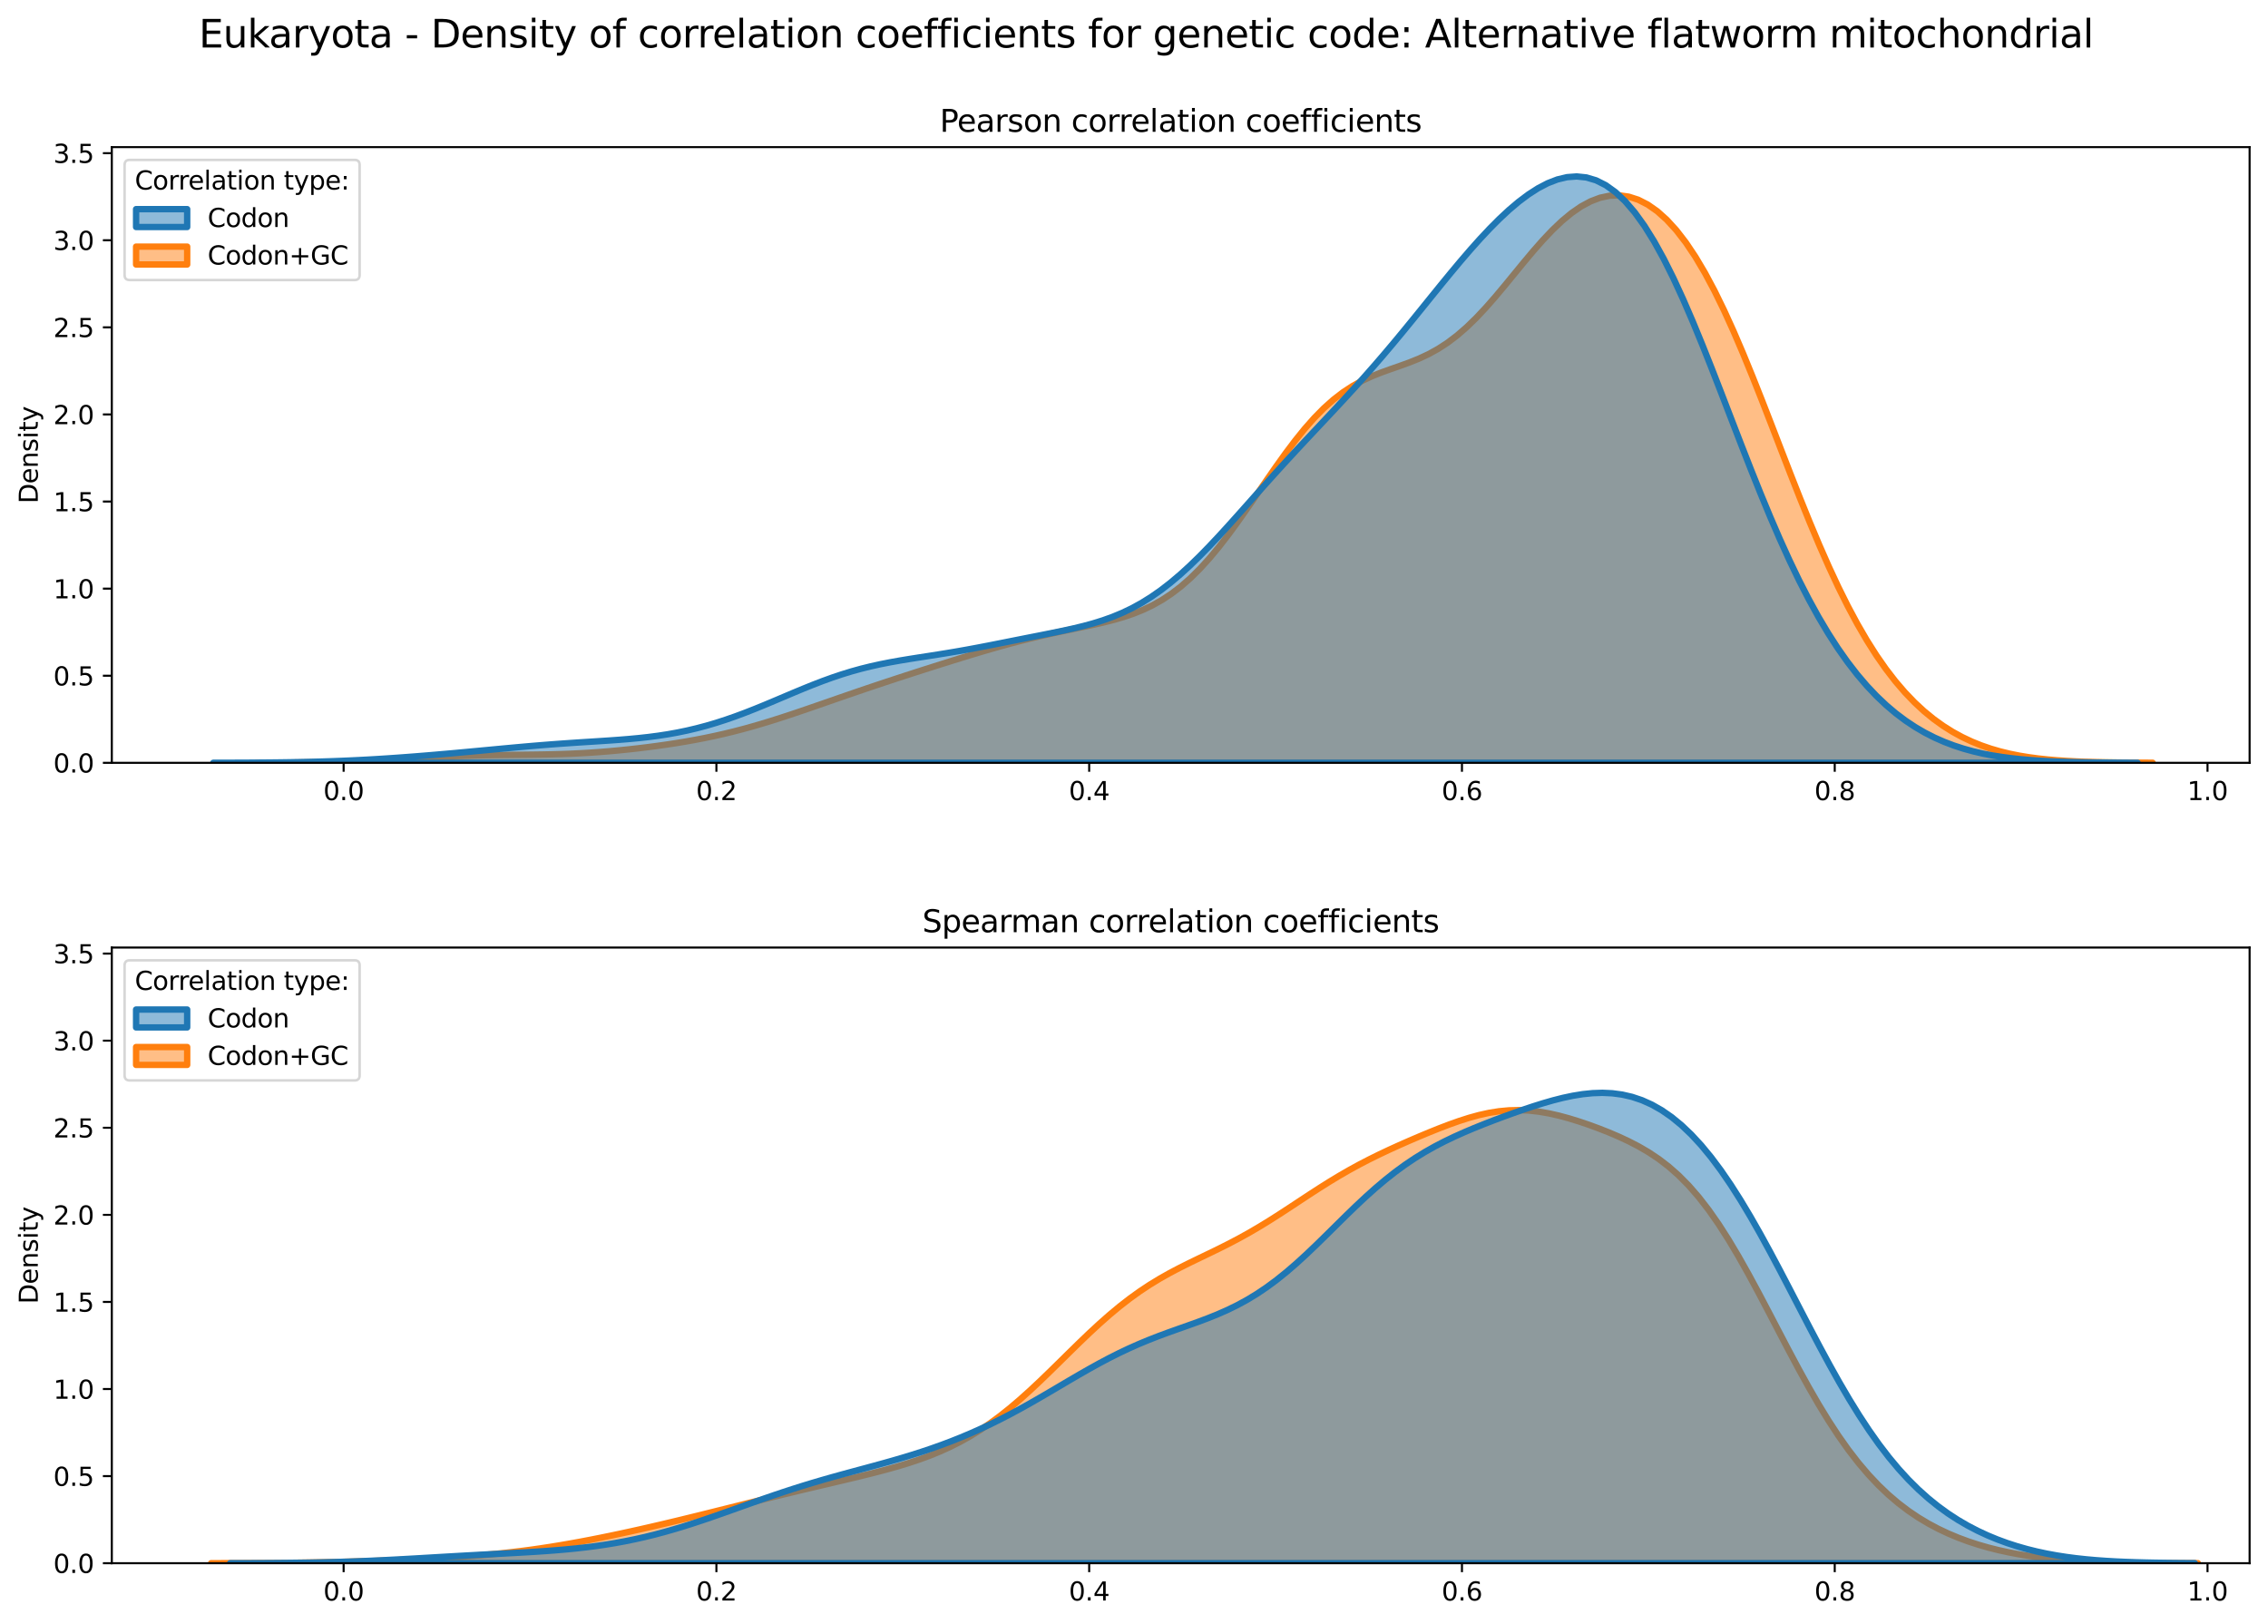 <?xml version="1.0" encoding="utf-8" standalone="no"?>
<!DOCTYPE svg PUBLIC "-//W3C//DTD SVG 1.1//EN"
  "http://www.w3.org/Graphics/SVG/1.1/DTD/svg11.dtd">
<svg xmlns:xlink="http://www.w3.org/1999/xlink" width="887.981pt" height="635.878pt" viewBox="0 0 887.981 635.878" xmlns="http://www.w3.org/2000/svg" version="1.1">
 <defs>
  <style type="text/css">*{stroke-linejoin: round; stroke-linecap: butt}</style>
 </defs>
 <g id="figure_1">
  <g id="patch_1">
   <path d="M 0 635.878 
L 887.981 635.878 
L 887.981 0 
L 0 0 
z
" style="fill: #ffffff"/>
  </g>
  <g id="axes_1">
   <g id="patch_2">
    <path d="M 43.781 298.643 
L 880.781 298.643 
L 880.781 57.6 
L 43.781 57.6 
z
" style="fill: #ffffff"/>
   </g>
   <g id="PolyCollection_1">
    <defs>
     <path id="m67142b7d3f" d="M 100.535 -337.263 
L 100.535 -337.235 
L 104.265 -337.235 
L 107.995 -337.235 
L 111.725 -337.235 
L 115.455 -337.235 
L 119.185 -337.235 
L 122.915 -337.235 
L 126.646 -337.235 
L 130.376 -337.235 
L 134.106 -337.235 
L 137.836 -337.235 
L 141.566 -337.235 
L 145.296 -337.235 
L 149.026 -337.235 
L 152.756 -337.235 
L 156.486 -337.235 
L 160.216 -337.235 
L 163.946 -337.235 
L 167.676 -337.235 
L 171.406 -337.235 
L 175.136 -337.235 
L 178.866 -337.235 
L 182.596 -337.235 
L 186.326 -337.235 
L 190.056 -337.235 
L 193.786 -337.235 
L 197.517 -337.235 
L 201.247 -337.235 
L 204.977 -337.235 
L 208.707 -337.235 
L 212.437 -337.235 
L 216.167 -337.235 
L 219.897 -337.235 
L 223.627 -337.235 
L 227.357 -337.235 
L 231.087 -337.235 
L 234.817 -337.235 
L 238.547 -337.235 
L 242.277 -337.235 
L 246.007 -337.235 
L 249.737 -337.235 
L 253.467 -337.235 
L 257.197 -337.235 
L 260.927 -337.235 
L 264.657 -337.235 
L 268.388 -337.235 
L 272.118 -337.235 
L 275.848 -337.235 
L 279.578 -337.235 
L 283.308 -337.235 
L 287.038 -337.235 
L 290.768 -337.235 
L 294.498 -337.235 
L 298.228 -337.235 
L 301.958 -337.235 
L 305.688 -337.235 
L 309.418 -337.235 
L 313.148 -337.235 
L 316.878 -337.235 
L 320.608 -337.235 
L 324.338 -337.235 
L 328.068 -337.235 
L 331.798 -337.235 
L 335.529 -337.235 
L 339.259 -337.235 
L 342.989 -337.235 
L 346.719 -337.235 
L 350.449 -337.235 
L 354.179 -337.235 
L 357.909 -337.235 
L 361.639 -337.235 
L 365.369 -337.235 
L 369.099 -337.235 
L 372.829 -337.235 
L 376.559 -337.235 
L 380.289 -337.235 
L 384.019 -337.235 
L 387.749 -337.235 
L 391.479 -337.235 
L 395.209 -337.235 
L 398.939 -337.235 
L 402.669 -337.235 
L 406.4 -337.235 
L 410.13 -337.235 
L 413.86 -337.235 
L 417.59 -337.235 
L 421.32 -337.235 
L 425.05 -337.235 
L 428.78 -337.235 
L 432.51 -337.235 
L 436.24 -337.235 
L 439.97 -337.235 
L 443.7 -337.235 
L 447.43 -337.235 
L 451.16 -337.235 
L 454.89 -337.235 
L 458.62 -337.235 
L 462.35 -337.235 
L 466.08 -337.235 
L 469.81 -337.235 
L 473.54 -337.235 
L 477.271 -337.235 
L 481.001 -337.235 
L 484.731 -337.235 
L 488.461 -337.235 
L 492.191 -337.235 
L 495.921 -337.235 
L 499.651 -337.235 
L 503.381 -337.235 
L 507.111 -337.235 
L 510.841 -337.235 
L 514.571 -337.235 
L 518.301 -337.235 
L 522.031 -337.235 
L 525.761 -337.235 
L 529.491 -337.235 
L 533.221 -337.235 
L 536.951 -337.235 
L 540.681 -337.235 
L 544.412 -337.235 
L 548.142 -337.235 
L 551.872 -337.235 
L 555.602 -337.235 
L 559.332 -337.235 
L 563.062 -337.235 
L 566.792 -337.235 
L 570.522 -337.235 
L 574.252 -337.235 
L 577.982 -337.235 
L 581.712 -337.235 
L 585.442 -337.235 
L 589.172 -337.235 
L 592.902 -337.235 
L 596.632 -337.235 
L 600.362 -337.235 
L 604.092 -337.235 
L 607.822 -337.235 
L 611.552 -337.235 
L 615.283 -337.235 
L 619.013 -337.235 
L 622.743 -337.235 
L 626.473 -337.235 
L 630.203 -337.235 
L 633.933 -337.235 
L 637.663 -337.235 
L 641.393 -337.235 
L 645.123 -337.235 
L 648.853 -337.235 
L 652.583 -337.235 
L 656.313 -337.235 
L 660.043 -337.235 
L 663.773 -337.235 
L 667.503 -337.235 
L 671.233 -337.235 
L 674.963 -337.235 
L 678.693 -337.235 
L 682.423 -337.235 
L 686.154 -337.235 
L 689.884 -337.235 
L 693.614 -337.235 
L 697.344 -337.235 
L 701.074 -337.235 
L 704.804 -337.235 
L 708.534 -337.235 
L 712.264 -337.235 
L 715.994 -337.235 
L 719.724 -337.235 
L 723.454 -337.235 
L 727.184 -337.235 
L 730.914 -337.235 
L 734.644 -337.235 
L 738.374 -337.235 
L 742.104 -337.235 
L 745.834 -337.235 
L 749.564 -337.235 
L 753.295 -337.235 
L 757.025 -337.235 
L 760.755 -337.235 
L 764.485 -337.235 
L 768.215 -337.235 
L 771.945 -337.235 
L 775.675 -337.235 
L 779.405 -337.235 
L 783.135 -337.235 
L 786.865 -337.235 
L 790.595 -337.235 
L 794.325 -337.235 
L 798.055 -337.235 
L 801.785 -337.235 
L 805.515 -337.235 
L 809.245 -337.235 
L 812.975 -337.235 
L 816.705 -337.235 
L 820.435 -337.235 
L 824.166 -337.235 
L 827.896 -337.235 
L 831.626 -337.235 
L 835.356 -337.235 
L 839.086 -337.235 
L 842.816 -337.235 
L 842.816 -337.265 
L 842.816 -337.265 
L 839.086 -337.28 
L 835.356 -337.301 
L 831.626 -337.332 
L 827.896 -337.376 
L 824.166 -337.436 
L 820.435 -337.518 
L 816.705 -337.628 
L 812.975 -337.775 
L 809.245 -337.967 
L 805.515 -338.214 
L 801.785 -338.531 
L 798.055 -338.93 
L 794.325 -339.428 
L 790.595 -340.042 
L 786.865 -340.792 
L 783.135 -341.697 
L 779.405 -342.779 
L 775.675 -344.063 
L 771.945 -345.573 
L 768.215 -347.334 
L 764.485 -349.374 
L 760.755 -351.722 
L 757.025 -354.408 
L 753.295 -357.461 
L 749.564 -360.915 
L 745.834 -364.799 
L 742.104 -369.144 
L 738.374 -373.979 
L 734.644 -379.328 
L 730.914 -385.21 
L 727.184 -391.634 
L 723.454 -398.603 
L 719.724 -406.104 
L 715.994 -414.112 
L 712.264 -422.587 
L 708.534 -431.472 
L 704.804 -440.693 
L 701.074 -450.166 
L 697.344 -459.789 
L 693.614 -469.455 
L 689.884 -479.049 
L 686.154 -488.455 
L 682.423 -497.562 
L 678.693 -506.264 
L 674.963 -514.467 
L 671.233 -522.091 
L 667.503 -529.071 
L 663.773 -535.361 
L 660.043 -540.928 
L 656.313 -545.755 
L 652.583 -549.838 
L 648.853 -553.18 
L 645.123 -555.792 
L 641.393 -557.69 
L 637.663 -558.889 
L 633.933 -559.406 
L 630.203 -559.258 
L 626.473 -558.465 
L 622.743 -557.048 
L 619.013 -555.035 
L 615.283 -552.46 
L 611.552 -549.371 
L 607.822 -545.823 
L 604.092 -541.89 
L 600.362 -537.654 
L 596.632 -533.21 
L 592.902 -528.66 
L 589.172 -524.108 
L 585.442 -519.658 
L 581.712 -515.405 
L 577.982 -511.432 
L 574.252 -507.805 
L 570.522 -504.566 
L 566.792 -501.735 
L 563.062 -499.306 
L 559.332 -497.245 
L 555.602 -495.501 
L 551.872 -493.997 
L 548.142 -492.646 
L 544.412 -491.348 
L 540.681 -490.002 
L 536.951 -488.506 
L 533.221 -486.768 
L 529.491 -484.707 
L 525.761 -482.259 
L 522.031 -479.378 
L 518.301 -476.043 
L 514.571 -472.252 
L 510.841 -468.027 
L 507.111 -463.411 
L 503.381 -458.465 
L 499.651 -453.264 
L 495.921 -447.896 
L 492.191 -442.455 
L 488.461 -437.037 
L 484.731 -431.735 
L 481.001 -426.635 
L 477.271 -421.813 
L 473.54 -417.33 
L 469.81 -413.23 
L 466.08 -409.541 
L 462.35 -406.274 
L 458.62 -403.422 
L 454.89 -400.964 
L 451.16 -398.87 
L 447.43 -397.098 
L 443.7 -395.602 
L 439.97 -394.335 
L 436.24 -393.248 
L 432.51 -392.297 
L 428.78 -391.439 
L 425.05 -390.639 
L 421.32 -389.867 
L 417.59 -389.097 
L 413.86 -388.31 
L 410.13 -387.495 
L 406.4 -386.64 
L 402.669 -385.742 
L 398.939 -384.799 
L 395.209 -383.812 
L 391.479 -382.785 
L 387.749 -381.721 
L 384.019 -380.627 
L 380.289 -379.508 
L 376.559 -378.368 
L 372.829 -377.213 
L 369.099 -376.045 
L 365.369 -374.867 
L 361.639 -373.679 
L 357.909 -372.482 
L 354.179 -371.275 
L 350.449 -370.056 
L 346.719 -368.826 
L 342.989 -367.583 
L 339.259 -366.326 
L 335.529 -365.056 
L 331.798 -363.775 
L 328.068 -362.485 
L 324.338 -361.19 
L 320.608 -359.895 
L 316.878 -358.607 
L 313.148 -357.332 
L 309.418 -356.079 
L 305.688 -354.856 
L 301.958 -353.672 
L 298.228 -352.533 
L 294.498 -351.447 
L 290.768 -350.419 
L 287.038 -349.453 
L 283.308 -348.551 
L 279.578 -347.712 
L 275.848 -346.935 
L 272.118 -346.217 
L 268.388 -345.553 
L 264.657 -344.939 
L 260.927 -344.37 
L 257.197 -343.843 
L 253.467 -343.354 
L 249.737 -342.902 
L 246.007 -342.486 
L 242.277 -342.108 
L 238.547 -341.767 
L 234.817 -341.466 
L 231.087 -341.206 
L 227.357 -340.988 
L 223.627 -340.81 
L 219.897 -340.671 
L 216.167 -340.567 
L 212.437 -340.491 
L 208.707 -340.438 
L 204.977 -340.397 
L 201.247 -340.362 
L 197.517 -340.324 
L 193.786 -340.274 
L 190.056 -340.207 
L 186.326 -340.118 
L 182.596 -340.004 
L 178.866 -339.864 
L 175.136 -339.701 
L 171.406 -339.517 
L 167.676 -339.318 
L 163.946 -339.108 
L 160.216 -338.895 
L 156.486 -338.684 
L 152.756 -338.48 
L 149.026 -338.289 
L 145.296 -338.113 
L 141.566 -337.954 
L 137.836 -337.815 
L 134.106 -337.695 
L 130.376 -337.595 
L 126.646 -337.511 
L 122.915 -337.444 
L 119.185 -337.39 
L 115.455 -337.349 
L 111.725 -337.317 
L 107.995 -337.293 
L 104.265 -337.275 
L 100.535 -337.263 
z
" style="stroke: #ff7f0e; stroke-width: 2.5"/>
    </defs>
    <g clip-path="url(#pf00ee28d63)">
     <use xlink:href="#m67142b7d3f" x="0" y="635.878" style="fill: #ff7f0e; fill-opacity: 0.5; stroke: #ff7f0e; stroke-width: 2.5"/>
    </g>
   </g>
   <g id="PolyCollection_2">
    <defs>
     <path id="mf615b53841" d="M 83.507 -337.251 
L 83.507 -337.235 
L 87.293 -337.235 
L 91.078 -337.235 
L 94.864 -337.235 
L 98.65 -337.235 
L 102.436 -337.235 
L 106.222 -337.235 
L 110.008 -337.235 
L 113.794 -337.235 
L 117.58 -337.235 
L 121.366 -337.235 
L 125.152 -337.235 
L 128.938 -337.235 
L 132.724 -337.235 
L 136.51 -337.235 
L 140.296 -337.235 
L 144.082 -337.235 
L 147.868 -337.235 
L 151.654 -337.235 
L 155.44 -337.235 
L 159.226 -337.235 
L 163.011 -337.235 
L 166.797 -337.235 
L 170.583 -337.235 
L 174.369 -337.235 
L 178.155 -337.235 
L 181.941 -337.235 
L 185.727 -337.235 
L 189.513 -337.235 
L 193.299 -337.235 
L 197.085 -337.235 
L 200.871 -337.235 
L 204.657 -337.235 
L 208.443 -337.235 
L 212.229 -337.235 
L 216.015 -337.235 
L 219.801 -337.235 
L 223.587 -337.235 
L 227.373 -337.235 
L 231.159 -337.235 
L 234.944 -337.235 
L 238.73 -337.235 
L 242.516 -337.235 
L 246.302 -337.235 
L 250.088 -337.235 
L 253.874 -337.235 
L 257.66 -337.235 
L 261.446 -337.235 
L 265.232 -337.235 
L 269.018 -337.235 
L 272.804 -337.235 
L 276.59 -337.235 
L 280.376 -337.235 
L 284.162 -337.235 
L 287.948 -337.235 
L 291.734 -337.235 
L 295.52 -337.235 
L 299.306 -337.235 
L 303.092 -337.235 
L 306.877 -337.235 
L 310.663 -337.235 
L 314.449 -337.235 
L 318.235 -337.235 
L 322.021 -337.235 
L 325.807 -337.235 
L 329.593 -337.235 
L 333.379 -337.235 
L 337.165 -337.235 
L 340.951 -337.235 
L 344.737 -337.235 
L 348.523 -337.235 
L 352.309 -337.235 
L 356.095 -337.235 
L 359.881 -337.235 
L 363.667 -337.235 
L 367.453 -337.235 
L 371.239 -337.235 
L 375.025 -337.235 
L 378.81 -337.235 
L 382.596 -337.235 
L 386.382 -337.235 
L 390.168 -337.235 
L 393.954 -337.235 
L 397.74 -337.235 
L 401.526 -337.235 
L 405.312 -337.235 
L 409.098 -337.235 
L 412.884 -337.235 
L 416.67 -337.235 
L 420.456 -337.235 
L 424.242 -337.235 
L 428.028 -337.235 
L 431.814 -337.235 
L 435.6 -337.235 
L 439.386 -337.235 
L 443.172 -337.235 
L 446.958 -337.235 
L 450.743 -337.235 
L 454.529 -337.235 
L 458.315 -337.235 
L 462.101 -337.235 
L 465.887 -337.235 
L 469.673 -337.235 
L 473.459 -337.235 
L 477.245 -337.235 
L 481.031 -337.235 
L 484.817 -337.235 
L 488.603 -337.235 
L 492.389 -337.235 
L 496.175 -337.235 
L 499.961 -337.235 
L 503.747 -337.235 
L 507.533 -337.235 
L 511.319 -337.235 
L 515.105 -337.235 
L 518.891 -337.235 
L 522.676 -337.235 
L 526.462 -337.235 
L 530.248 -337.235 
L 534.034 -337.235 
L 537.82 -337.235 
L 541.606 -337.235 
L 545.392 -337.235 
L 549.178 -337.235 
L 552.964 -337.235 
L 556.75 -337.235 
L 560.536 -337.235 
L 564.322 -337.235 
L 568.108 -337.235 
L 571.894 -337.235 
L 575.68 -337.235 
L 579.466 -337.235 
L 583.252 -337.235 
L 587.038 -337.235 
L 590.824 -337.235 
L 594.609 -337.235 
L 598.395 -337.235 
L 602.181 -337.235 
L 605.967 -337.235 
L 609.753 -337.235 
L 613.539 -337.235 
L 617.325 -337.235 
L 621.111 -337.235 
L 624.897 -337.235 
L 628.683 -337.235 
L 632.469 -337.235 
L 636.255 -337.235 
L 640.041 -337.235 
L 643.827 -337.235 
L 647.613 -337.235 
L 651.399 -337.235 
L 655.185 -337.235 
L 658.971 -337.235 
L 662.757 -337.235 
L 666.542 -337.235 
L 670.328 -337.235 
L 674.114 -337.235 
L 677.9 -337.235 
L 681.686 -337.235 
L 685.472 -337.235 
L 689.258 -337.235 
L 693.044 -337.235 
L 696.83 -337.235 
L 700.616 -337.235 
L 704.402 -337.235 
L 708.188 -337.235 
L 711.974 -337.235 
L 715.76 -337.235 
L 719.546 -337.235 
L 723.332 -337.235 
L 727.118 -337.235 
L 730.904 -337.235 
L 734.69 -337.235 
L 738.475 -337.235 
L 742.261 -337.235 
L 746.047 -337.235 
L 749.833 -337.235 
L 753.619 -337.235 
L 757.405 -337.235 
L 761.191 -337.235 
L 764.977 -337.235 
L 768.763 -337.235 
L 772.549 -337.235 
L 776.335 -337.235 
L 780.121 -337.235 
L 783.907 -337.235 
L 787.693 -337.235 
L 791.479 -337.235 
L 795.265 -337.235 
L 799.051 -337.235 
L 802.837 -337.235 
L 806.623 -337.235 
L 810.408 -337.235 
L 814.194 -337.235 
L 817.98 -337.235 
L 821.766 -337.235 
L 825.552 -337.235 
L 829.338 -337.235 
L 833.124 -337.235 
L 836.91 -337.235 
L 836.91 -337.26 
L 836.91 -337.26 
L 833.124 -337.273 
L 829.338 -337.291 
L 825.552 -337.317 
L 821.766 -337.353 
L 817.98 -337.403 
L 814.194 -337.47 
L 810.408 -337.56 
L 806.623 -337.679 
L 802.837 -337.835 
L 799.051 -338.036 
L 795.265 -338.292 
L 791.479 -338.614 
L 787.693 -339.017 
L 783.907 -339.513 
L 780.121 -340.119 
L 776.335 -340.852 
L 772.549 -341.73 
L 768.763 -342.774 
L 764.977 -344.005 
L 761.191 -345.444 
L 757.405 -347.114 
L 753.619 -349.041 
L 749.833 -351.249 
L 746.047 -353.763 
L 742.261 -356.61 
L 738.475 -359.817 
L 734.69 -363.408 
L 730.904 -367.41 
L 727.118 -371.848 
L 723.332 -376.745 
L 719.546 -382.119 
L 715.76 -387.989 
L 711.974 -394.363 
L 708.188 -401.247 
L 704.402 -408.637 
L 700.616 -416.517 
L 696.83 -424.863 
L 693.044 -433.635 
L 689.258 -442.779 
L 685.472 -452.228 
L 681.686 -461.901 
L 677.9 -471.702 
L 674.114 -481.527 
L 670.328 -491.262 
L 666.542 -500.79 
L 662.757 -509.991 
L 658.971 -518.751 
L 655.185 -526.966 
L 651.399 -534.539 
L 647.613 -541.394 
L 643.827 -547.467 
L 640.041 -552.717 
L 636.255 -557.12 
L 632.469 -560.672 
L 628.683 -563.384 
L 624.897 -565.282 
L 621.111 -566.405 
L 617.325 -566.8 
L 613.539 -566.518 
L 609.753 -565.616 
L 605.967 -564.149 
L 602.181 -562.172 
L 598.395 -559.738 
L 594.609 -556.897 
L 590.824 -553.693 
L 587.038 -550.17 
L 583.252 -546.37 
L 579.466 -542.33 
L 575.68 -538.089 
L 571.894 -533.685 
L 568.108 -529.156 
L 564.322 -524.539 
L 560.536 -519.869 
L 556.75 -515.184 
L 552.964 -510.513 
L 549.178 -505.886 
L 545.392 -501.326 
L 541.606 -496.848 
L 537.82 -492.461 
L 534.034 -488.166 
L 530.248 -483.959 
L 526.462 -479.827 
L 522.676 -475.751 
L 518.891 -471.711 
L 515.105 -467.684 
L 511.319 -463.649 
L 507.533 -459.586 
L 503.747 -455.483 
L 499.961 -451.33 
L 496.175 -447.131 
L 492.389 -442.892 
L 488.603 -438.634 
L 484.817 -434.38 
L 481.031 -430.163 
L 477.245 -426.02 
L 473.459 -421.991 
L 469.673 -418.116 
L 465.887 -414.433 
L 462.101 -410.977 
L 458.315 -407.774 
L 454.529 -404.844 
L 450.743 -402.2 
L 446.958 -399.842 
L 443.172 -397.764 
L 439.386 -395.95 
L 435.6 -394.378 
L 431.814 -393.019 
L 428.028 -391.84 
L 424.242 -390.809 
L 420.456 -389.889 
L 416.67 -389.051 
L 412.884 -388.264 
L 409.098 -387.507 
L 405.312 -386.761 
L 401.526 -386.015 
L 397.74 -385.266 
L 393.954 -384.512 
L 390.168 -383.76 
L 386.382 -383.016 
L 382.596 -382.29 
L 378.81 -381.588 
L 375.025 -380.917 
L 371.239 -380.277 
L 367.453 -379.665 
L 363.667 -379.073 
L 359.881 -378.488 
L 356.095 -377.893 
L 352.309 -377.268 
L 348.523 -376.592 
L 344.737 -375.846 
L 340.951 -375.012 
L 337.165 -374.075 
L 333.379 -373.028 
L 329.593 -371.868 
L 325.807 -370.598 
L 322.021 -369.227 
L 318.235 -367.769 
L 314.449 -366.241 
L 310.663 -364.666 
L 306.877 -363.064 
L 303.092 -361.459 
L 299.306 -359.873 
L 295.52 -358.328 
L 291.734 -356.842 
L 287.948 -355.432 
L 284.162 -354.11 
L 280.376 -352.888 
L 276.59 -351.772 
L 272.804 -350.767 
L 269.018 -349.873 
L 265.232 -349.09 
L 261.446 -348.411 
L 257.66 -347.83 
L 253.874 -347.336 
L 250.088 -346.918 
L 246.302 -346.562 
L 242.516 -346.255 
L 238.73 -345.983 
L 234.944 -345.733 
L 231.159 -345.492 
L 227.373 -345.251 
L 223.587 -345.002 
L 219.801 -344.74 
L 216.015 -344.461 
L 212.229 -344.164 
L 208.443 -343.85 
L 204.657 -343.521 
L 200.871 -343.18 
L 197.085 -342.831 
L 193.299 -342.477 
L 189.513 -342.121 
L 185.727 -341.767 
L 181.941 -341.416 
L 178.155 -341.07 
L 174.369 -340.733 
L 170.583 -340.404 
L 166.797 -340.086 
L 163.011 -339.781 
L 159.226 -339.489 
L 155.44 -339.213 
L 151.654 -338.954 
L 147.868 -338.714 
L 144.082 -338.494 
L 140.296 -338.295 
L 136.51 -338.116 
L 132.724 -337.959 
L 128.938 -337.822 
L 125.152 -337.705 
L 121.366 -337.606 
L 117.58 -337.524 
L 113.794 -337.457 
L 110.008 -337.403 
L 106.222 -337.361 
L 102.436 -337.327 
L 98.65 -337.302 
L 94.864 -337.283 
L 91.078 -337.269 
L 87.293 -337.258 
L 83.507 -337.251 
z
" style="stroke: #1f77b4; stroke-width: 2.5"/>
    </defs>
    <g clip-path="url(#pf00ee28d63)">
     <use xlink:href="#mf615b53841" x="0" y="635.878" style="fill: #1f77b4; fill-opacity: 0.5; stroke: #1f77b4; stroke-width: 2.5"/>
    </g>
   </g>
   <g id="matplotlib.axis_1">
    <g id="xtick_1">
     <g id="line2d_1">
      <defs>
       <path id="m3683809a90" d="M 0 0 
L 0 3.5 
" style="stroke: #000000; stroke-width: 0.8"/>
      </defs>
      <g>
       <use xlink:href="#m3683809a90" x="134.539" y="298.643" style="stroke: #000000; stroke-width: 0.8"/>
      </g>
     </g>
     <g id="text_1">
      <!-- 0.0 -->
      <g transform="translate(126.587 313.242) scale(0.1 -0.1)">
       <defs>
        <path id="DejaVuSans-30" d="M 2034 4250 
Q 1547 4250 1301 3770 
Q 1056 3291 1056 2328 
Q 1056 1369 1301 889 
Q 1547 409 2034 409 
Q 2525 409 2770 889 
Q 3016 1369 3016 2328 
Q 3016 3291 2770 3770 
Q 2525 4250 2034 4250 
z
M 2034 4750 
Q 2819 4750 3233 4129 
Q 3647 3509 3647 2328 
Q 3647 1150 3233 529 
Q 2819 -91 2034 -91 
Q 1250 -91 836 529 
Q 422 1150 422 2328 
Q 422 3509 836 4129 
Q 1250 4750 2034 4750 
z
" transform="scale(0.016)"/>
        <path id="DejaVuSans-2e" d="M 684 794 
L 1344 794 
L 1344 0 
L 684 0 
L 684 794 
z
" transform="scale(0.016)"/>
       </defs>
       <use xlink:href="#DejaVuSans-30"/>
       <use xlink:href="#DejaVuSans-2e" x="63.623"/>
       <use xlink:href="#DejaVuSans-30" x="95.41"/>
      </g>
     </g>
    </g>
    <g id="xtick_2">
     <g id="line2d_2">
      <g>
       <use xlink:href="#m3683809a90" x="280.491" y="298.643" style="stroke: #000000; stroke-width: 0.8"/>
      </g>
     </g>
     <g id="text_2">
      <!-- 0.2 -->
      <g transform="translate(272.539 313.242) scale(0.1 -0.1)">
       <defs>
        <path id="DejaVuSans-32" d="M 1228 531 
L 3431 531 
L 3431 0 
L 469 0 
L 469 531 
Q 828 903 1448 1529 
Q 2069 2156 2228 2338 
Q 2531 2678 2651 2914 
Q 2772 3150 2772 3378 
Q 2772 3750 2511 3984 
Q 2250 4219 1831 4219 
Q 1534 4219 1204 4116 
Q 875 4013 500 3803 
L 500 4441 
Q 881 4594 1212 4672 
Q 1544 4750 1819 4750 
Q 2544 4750 2975 4387 
Q 3406 4025 3406 3419 
Q 3406 3131 3298 2873 
Q 3191 2616 2906 2266 
Q 2828 2175 2409 1742 
Q 1991 1309 1228 531 
z
" transform="scale(0.016)"/>
       </defs>
       <use xlink:href="#DejaVuSans-30"/>
       <use xlink:href="#DejaVuSans-2e" x="63.623"/>
       <use xlink:href="#DejaVuSans-32" x="95.41"/>
      </g>
     </g>
    </g>
    <g id="xtick_3">
     <g id="line2d_3">
      <g>
       <use xlink:href="#m3683809a90" x="426.443" y="298.643" style="stroke: #000000; stroke-width: 0.8"/>
      </g>
     </g>
     <g id="text_3">
      <!-- 0.4 -->
      <g transform="translate(418.491 313.242) scale(0.1 -0.1)">
       <defs>
        <path id="DejaVuSans-34" d="M 2419 4116 
L 825 1625 
L 2419 1625 
L 2419 4116 
z
M 2253 4666 
L 3047 4666 
L 3047 1625 
L 3713 1625 
L 3713 1100 
L 3047 1100 
L 3047 0 
L 2419 0 
L 2419 1100 
L 313 1100 
L 313 1709 
L 2253 4666 
z
" transform="scale(0.016)"/>
       </defs>
       <use xlink:href="#DejaVuSans-30"/>
       <use xlink:href="#DejaVuSans-2e" x="63.623"/>
       <use xlink:href="#DejaVuSans-34" x="95.41"/>
      </g>
     </g>
    </g>
    <g id="xtick_4">
     <g id="line2d_4">
      <g>
       <use xlink:href="#m3683809a90" x="572.395" y="298.643" style="stroke: #000000; stroke-width: 0.8"/>
      </g>
     </g>
     <g id="text_4">
      <!-- 0.6 -->
      <g transform="translate(564.444 313.242) scale(0.1 -0.1)">
       <defs>
        <path id="DejaVuSans-36" d="M 2113 2584 
Q 1688 2584 1439 2293 
Q 1191 2003 1191 1497 
Q 1191 994 1439 701 
Q 1688 409 2113 409 
Q 2538 409 2786 701 
Q 3034 994 3034 1497 
Q 3034 2003 2786 2293 
Q 2538 2584 2113 2584 
z
M 3366 4563 
L 3366 3988 
Q 3128 4100 2886 4159 
Q 2644 4219 2406 4219 
Q 1781 4219 1451 3797 
Q 1122 3375 1075 2522 
Q 1259 2794 1537 2939 
Q 1816 3084 2150 3084 
Q 2853 3084 3261 2657 
Q 3669 2231 3669 1497 
Q 3669 778 3244 343 
Q 2819 -91 2113 -91 
Q 1303 -91 875 529 
Q 447 1150 447 2328 
Q 447 3434 972 4092 
Q 1497 4750 2381 4750 
Q 2619 4750 2861 4703 
Q 3103 4656 3366 4563 
z
" transform="scale(0.016)"/>
       </defs>
       <use xlink:href="#DejaVuSans-30"/>
       <use xlink:href="#DejaVuSans-2e" x="63.623"/>
       <use xlink:href="#DejaVuSans-36" x="95.41"/>
      </g>
     </g>
    </g>
    <g id="xtick_5">
     <g id="line2d_5">
      <g>
       <use xlink:href="#m3683809a90" x="718.347" y="298.643" style="stroke: #000000; stroke-width: 0.8"/>
      </g>
     </g>
     <g id="text_5">
      <!-- 0.8 -->
      <g transform="translate(710.396 313.242) scale(0.1 -0.1)">
       <defs>
        <path id="DejaVuSans-38" d="M 2034 2216 
Q 1584 2216 1326 1975 
Q 1069 1734 1069 1313 
Q 1069 891 1326 650 
Q 1584 409 2034 409 
Q 2484 409 2743 651 
Q 3003 894 3003 1313 
Q 3003 1734 2745 1975 
Q 2488 2216 2034 2216 
z
M 1403 2484 
Q 997 2584 770 2862 
Q 544 3141 544 3541 
Q 544 4100 942 4425 
Q 1341 4750 2034 4750 
Q 2731 4750 3128 4425 
Q 3525 4100 3525 3541 
Q 3525 3141 3298 2862 
Q 3072 2584 2669 2484 
Q 3125 2378 3379 2068 
Q 3634 1759 3634 1313 
Q 3634 634 3220 271 
Q 2806 -91 2034 -91 
Q 1263 -91 848 271 
Q 434 634 434 1313 
Q 434 1759 690 2068 
Q 947 2378 1403 2484 
z
M 1172 3481 
Q 1172 3119 1398 2916 
Q 1625 2713 2034 2713 
Q 2441 2713 2670 2916 
Q 2900 3119 2900 3481 
Q 2900 3844 2670 4047 
Q 2441 4250 2034 4250 
Q 1625 4250 1398 4047 
Q 1172 3844 1172 3481 
z
" transform="scale(0.016)"/>
       </defs>
       <use xlink:href="#DejaVuSans-30"/>
       <use xlink:href="#DejaVuSans-2e" x="63.623"/>
       <use xlink:href="#DejaVuSans-38" x="95.41"/>
      </g>
     </g>
    </g>
    <g id="xtick_6">
     <g id="line2d_6">
      <g>
       <use xlink:href="#m3683809a90" x="864.3" y="298.643" style="stroke: #000000; stroke-width: 0.8"/>
      </g>
     </g>
     <g id="text_6">
      <!-- 1.0 -->
      <g transform="translate(856.348 313.242) scale(0.1 -0.1)">
       <defs>
        <path id="DejaVuSans-31" d="M 794 531 
L 1825 531 
L 1825 4091 
L 703 3866 
L 703 4441 
L 1819 4666 
L 2450 4666 
L 2450 531 
L 3481 531 
L 3481 0 
L 794 0 
L 794 531 
z
" transform="scale(0.016)"/>
       </defs>
       <use xlink:href="#DejaVuSans-31"/>
       <use xlink:href="#DejaVuSans-2e" x="63.623"/>
       <use xlink:href="#DejaVuSans-30" x="95.41"/>
      </g>
     </g>
    </g>
   </g>
   <g id="matplotlib.axis_2">
    <g id="ytick_1">
     <g id="line2d_7">
      <defs>
       <path id="m7662b6780b" d="M 0 0 
L -3.5 0 
" style="stroke: #000000; stroke-width: 0.8"/>
      </defs>
      <g>
       <use xlink:href="#m7662b6780b" x="43.781" y="298.643" style="stroke: #000000; stroke-width: 0.8"/>
      </g>
     </g>
     <g id="text_7">
      <!-- 0.0 -->
      <g transform="translate(20.878 302.443) scale(0.1 -0.1)">
       <use xlink:href="#DejaVuSans-30"/>
       <use xlink:href="#DejaVuSans-2e" x="63.623"/>
       <use xlink:href="#DejaVuSans-30" x="95.41"/>
      </g>
     </g>
    </g>
    <g id="ytick_2">
     <g id="line2d_8">
      <g>
       <use xlink:href="#m7662b6780b" x="43.781" y="264.547" style="stroke: #000000; stroke-width: 0.8"/>
      </g>
     </g>
     <g id="text_8">
      <!-- 0.5 -->
      <g transform="translate(20.878 268.346) scale(0.1 -0.1)">
       <defs>
        <path id="DejaVuSans-35" d="M 691 4666 
L 3169 4666 
L 3169 4134 
L 1269 4134 
L 1269 2991 
Q 1406 3038 1543 3061 
Q 1681 3084 1819 3084 
Q 2600 3084 3056 2656 
Q 3513 2228 3513 1497 
Q 3513 744 3044 326 
Q 2575 -91 1722 -91 
Q 1428 -91 1123 -41 
Q 819 9 494 109 
L 494 744 
Q 775 591 1075 516 
Q 1375 441 1709 441 
Q 2250 441 2565 725 
Q 2881 1009 2881 1497 
Q 2881 1984 2565 2268 
Q 2250 2553 1709 2553 
Q 1456 2553 1204 2497 
Q 953 2441 691 2322 
L 691 4666 
z
" transform="scale(0.016)"/>
       </defs>
       <use xlink:href="#DejaVuSans-30"/>
       <use xlink:href="#DejaVuSans-2e" x="63.623"/>
       <use xlink:href="#DejaVuSans-35" x="95.41"/>
      </g>
     </g>
    </g>
    <g id="ytick_3">
     <g id="line2d_9">
      <g>
       <use xlink:href="#m7662b6780b" x="43.781" y="230.45" style="stroke: #000000; stroke-width: 0.8"/>
      </g>
     </g>
     <g id="text_9">
      <!-- 1.0 -->
      <g transform="translate(20.878 234.249) scale(0.1 -0.1)">
       <use xlink:href="#DejaVuSans-31"/>
       <use xlink:href="#DejaVuSans-2e" x="63.623"/>
       <use xlink:href="#DejaVuSans-30" x="95.41"/>
      </g>
     </g>
    </g>
    <g id="ytick_4">
     <g id="line2d_10">
      <g>
       <use xlink:href="#m7662b6780b" x="43.781" y="196.353" style="stroke: #000000; stroke-width: 0.8"/>
      </g>
     </g>
     <g id="text_10">
      <!-- 1.5 -->
      <g transform="translate(20.878 200.152) scale(0.1 -0.1)">
       <use xlink:href="#DejaVuSans-31"/>
       <use xlink:href="#DejaVuSans-2e" x="63.623"/>
       <use xlink:href="#DejaVuSans-35" x="95.41"/>
      </g>
     </g>
    </g>
    <g id="ytick_5">
     <g id="line2d_11">
      <g>
       <use xlink:href="#m7662b6780b" x="43.781" y="162.257" style="stroke: #000000; stroke-width: 0.8"/>
      </g>
     </g>
     <g id="text_11">
      <!-- 2.0 -->
      <g transform="translate(20.878 166.056) scale(0.1 -0.1)">
       <use xlink:href="#DejaVuSans-32"/>
       <use xlink:href="#DejaVuSans-2e" x="63.623"/>
       <use xlink:href="#DejaVuSans-30" x="95.41"/>
      </g>
     </g>
    </g>
    <g id="ytick_6">
     <g id="line2d_12">
      <g>
       <use xlink:href="#m7662b6780b" x="43.781" y="128.16" style="stroke: #000000; stroke-width: 0.8"/>
      </g>
     </g>
     <g id="text_12">
      <!-- 2.5 -->
      <g transform="translate(20.878 131.959) scale(0.1 -0.1)">
       <use xlink:href="#DejaVuSans-32"/>
       <use xlink:href="#DejaVuSans-2e" x="63.623"/>
       <use xlink:href="#DejaVuSans-35" x="95.41"/>
      </g>
     </g>
    </g>
    <g id="ytick_7">
     <g id="line2d_13">
      <g>
       <use xlink:href="#m7662b6780b" x="43.781" y="94.063" style="stroke: #000000; stroke-width: 0.8"/>
      </g>
     </g>
     <g id="text_13">
      <!-- 3.0 -->
      <g transform="translate(20.878 97.862) scale(0.1 -0.1)">
       <defs>
        <path id="DejaVuSans-33" d="M 2597 2516 
Q 3050 2419 3304 2112 
Q 3559 1806 3559 1356 
Q 3559 666 3084 287 
Q 2609 -91 1734 -91 
Q 1441 -91 1130 -33 
Q 819 25 488 141 
L 488 750 
Q 750 597 1062 519 
Q 1375 441 1716 441 
Q 2309 441 2620 675 
Q 2931 909 2931 1356 
Q 2931 1769 2642 2001 
Q 2353 2234 1838 2234 
L 1294 2234 
L 1294 2753 
L 1863 2753 
Q 2328 2753 2575 2939 
Q 2822 3125 2822 3475 
Q 2822 3834 2567 4026 
Q 2313 4219 1838 4219 
Q 1578 4219 1281 4162 
Q 984 4106 628 3988 
L 628 4550 
Q 988 4650 1302 4700 
Q 1616 4750 1894 4750 
Q 2613 4750 3031 4423 
Q 3450 4097 3450 3541 
Q 3450 3153 3228 2886 
Q 3006 2619 2597 2516 
z
" transform="scale(0.016)"/>
       </defs>
       <use xlink:href="#DejaVuSans-33"/>
       <use xlink:href="#DejaVuSans-2e" x="63.623"/>
       <use xlink:href="#DejaVuSans-30" x="95.41"/>
      </g>
     </g>
    </g>
    <g id="ytick_8">
     <g id="line2d_14">
      <g>
       <use xlink:href="#m7662b6780b" x="43.781" y="59.966" style="stroke: #000000; stroke-width: 0.8"/>
      </g>
     </g>
     <g id="text_14">
      <!-- 3.5 -->
      <g transform="translate(20.878 63.766) scale(0.1 -0.1)">
       <use xlink:href="#DejaVuSans-33"/>
       <use xlink:href="#DejaVuSans-2e" x="63.623"/>
       <use xlink:href="#DejaVuSans-35" x="95.41"/>
      </g>
     </g>
    </g>
    <g id="text_15">
     <!-- Density -->
     <g transform="translate(14.798 197.13) rotate(-90) scale(0.1 -0.1)">
      <defs>
       <path id="DejaVuSans-44" d="M 1259 4147 
L 1259 519 
L 2022 519 
Q 2988 519 3436 956 
Q 3884 1394 3884 2338 
Q 3884 3275 3436 3711 
Q 2988 4147 2022 4147 
L 1259 4147 
z
M 628 4666 
L 1925 4666 
Q 3281 4666 3915 4102 
Q 4550 3538 4550 2338 
Q 4550 1131 3912 565 
Q 3275 0 1925 0 
L 628 0 
L 628 4666 
z
" transform="scale(0.016)"/>
       <path id="DejaVuSans-65" d="M 3597 1894 
L 3597 1613 
L 953 1613 
Q 991 1019 1311 708 
Q 1631 397 2203 397 
Q 2534 397 2845 478 
Q 3156 559 3463 722 
L 3463 178 
Q 3153 47 2828 -22 
Q 2503 -91 2169 -91 
Q 1331 -91 842 396 
Q 353 884 353 1716 
Q 353 2575 817 3079 
Q 1281 3584 2069 3584 
Q 2775 3584 3186 3129 
Q 3597 2675 3597 1894 
z
M 3022 2063 
Q 3016 2534 2758 2815 
Q 2500 3097 2075 3097 
Q 1594 3097 1305 2825 
Q 1016 2553 972 2059 
L 3022 2063 
z
" transform="scale(0.016)"/>
       <path id="DejaVuSans-6e" d="M 3513 2113 
L 3513 0 
L 2938 0 
L 2938 2094 
Q 2938 2591 2744 2837 
Q 2550 3084 2163 3084 
Q 1697 3084 1428 2787 
Q 1159 2491 1159 1978 
L 1159 0 
L 581 0 
L 581 3500 
L 1159 3500 
L 1159 2956 
Q 1366 3272 1645 3428 
Q 1925 3584 2291 3584 
Q 2894 3584 3203 3211 
Q 3513 2838 3513 2113 
z
" transform="scale(0.016)"/>
       <path id="DejaVuSans-73" d="M 2834 3397 
L 2834 2853 
Q 2591 2978 2328 3040 
Q 2066 3103 1784 3103 
Q 1356 3103 1142 2972 
Q 928 2841 928 2578 
Q 928 2378 1081 2264 
Q 1234 2150 1697 2047 
L 1894 2003 
Q 2506 1872 2764 1633 
Q 3022 1394 3022 966 
Q 3022 478 2636 193 
Q 2250 -91 1575 -91 
Q 1294 -91 989 -36 
Q 684 19 347 128 
L 347 722 
Q 666 556 975 473 
Q 1284 391 1588 391 
Q 1994 391 2212 530 
Q 2431 669 2431 922 
Q 2431 1156 2273 1281 
Q 2116 1406 1581 1522 
L 1381 1569 
Q 847 1681 609 1914 
Q 372 2147 372 2553 
Q 372 3047 722 3315 
Q 1072 3584 1716 3584 
Q 2034 3584 2315 3537 
Q 2597 3491 2834 3397 
z
" transform="scale(0.016)"/>
       <path id="DejaVuSans-69" d="M 603 3500 
L 1178 3500 
L 1178 0 
L 603 0 
L 603 3500 
z
M 603 4863 
L 1178 4863 
L 1178 4134 
L 603 4134 
L 603 4863 
z
" transform="scale(0.016)"/>
       <path id="DejaVuSans-74" d="M 1172 4494 
L 1172 3500 
L 2356 3500 
L 2356 3053 
L 1172 3053 
L 1172 1153 
Q 1172 725 1289 603 
Q 1406 481 1766 481 
L 2356 481 
L 2356 0 
L 1766 0 
Q 1100 0 847 248 
Q 594 497 594 1153 
L 594 3053 
L 172 3053 
L 172 3500 
L 594 3500 
L 594 4494 
L 1172 4494 
z
" transform="scale(0.016)"/>
       <path id="DejaVuSans-79" d="M 2059 -325 
Q 1816 -950 1584 -1140 
Q 1353 -1331 966 -1331 
L 506 -1331 
L 506 -850 
L 844 -850 
Q 1081 -850 1212 -737 
Q 1344 -625 1503 -206 
L 1606 56 
L 191 3500 
L 800 3500 
L 1894 763 
L 2988 3500 
L 3597 3500 
L 2059 -325 
z
" transform="scale(0.016)"/>
      </defs>
      <use xlink:href="#DejaVuSans-44"/>
      <use xlink:href="#DejaVuSans-65" x="77.002"/>
      <use xlink:href="#DejaVuSans-6e" x="138.525"/>
      <use xlink:href="#DejaVuSans-73" x="201.904"/>
      <use xlink:href="#DejaVuSans-69" x="254.004"/>
      <use xlink:href="#DejaVuSans-74" x="281.787"/>
      <use xlink:href="#DejaVuSans-79" x="320.996"/>
     </g>
    </g>
   </g>
   <g id="patch_3">
    <path d="M 43.781 298.643 
L 43.781 57.6 
" style="fill: none; stroke: #000000; stroke-width: 0.8; stroke-linejoin: miter; stroke-linecap: square"/>
   </g>
   <g id="patch_4">
    <path d="M 880.781 298.643 
L 880.781 57.6 
" style="fill: none; stroke: #000000; stroke-width: 0.8; stroke-linejoin: miter; stroke-linecap: square"/>
   </g>
   <g id="patch_5">
    <path d="M 43.781 298.643 
L 880.781 298.643 
" style="fill: none; stroke: #000000; stroke-width: 0.8; stroke-linejoin: miter; stroke-linecap: square"/>
   </g>
   <g id="patch_6">
    <path d="M 43.781 57.6 
L 880.781 57.6 
" style="fill: none; stroke: #000000; stroke-width: 0.8; stroke-linejoin: miter; stroke-linecap: square"/>
   </g>
   <g id="text_16">
    <!-- Pearson correlation coefficients -->
    <g transform="translate(367.949 51.6) scale(0.12 -0.12)">
     <defs>
      <path id="DejaVuSans-50" d="M 1259 4147 
L 1259 2394 
L 2053 2394 
Q 2494 2394 2734 2622 
Q 2975 2850 2975 3272 
Q 2975 3691 2734 3919 
Q 2494 4147 2053 4147 
L 1259 4147 
z
M 628 4666 
L 2053 4666 
Q 2838 4666 3239 4311 
Q 3641 3956 3641 3272 
Q 3641 2581 3239 2228 
Q 2838 1875 2053 1875 
L 1259 1875 
L 1259 0 
L 628 0 
L 628 4666 
z
" transform="scale(0.016)"/>
      <path id="DejaVuSans-61" d="M 2194 1759 
Q 1497 1759 1228 1600 
Q 959 1441 959 1056 
Q 959 750 1161 570 
Q 1363 391 1709 391 
Q 2188 391 2477 730 
Q 2766 1069 2766 1631 
L 2766 1759 
L 2194 1759 
z
M 3341 1997 
L 3341 0 
L 2766 0 
L 2766 531 
Q 2569 213 2275 61 
Q 1981 -91 1556 -91 
Q 1019 -91 701 211 
Q 384 513 384 1019 
Q 384 1609 779 1909 
Q 1175 2209 1959 2209 
L 2766 2209 
L 2766 2266 
Q 2766 2663 2505 2880 
Q 2244 3097 1772 3097 
Q 1472 3097 1187 3025 
Q 903 2953 641 2809 
L 641 3341 
Q 956 3463 1253 3523 
Q 1550 3584 1831 3584 
Q 2591 3584 2966 3190 
Q 3341 2797 3341 1997 
z
" transform="scale(0.016)"/>
      <path id="DejaVuSans-72" d="M 2631 2963 
Q 2534 3019 2420 3045 
Q 2306 3072 2169 3072 
Q 1681 3072 1420 2755 
Q 1159 2438 1159 1844 
L 1159 0 
L 581 0 
L 581 3500 
L 1159 3500 
L 1159 2956 
Q 1341 3275 1631 3429 
Q 1922 3584 2338 3584 
Q 2397 3584 2469 3576 
Q 2541 3569 2628 3553 
L 2631 2963 
z
" transform="scale(0.016)"/>
      <path id="DejaVuSans-6f" d="M 1959 3097 
Q 1497 3097 1228 2736 
Q 959 2375 959 1747 
Q 959 1119 1226 758 
Q 1494 397 1959 397 
Q 2419 397 2687 759 
Q 2956 1122 2956 1747 
Q 2956 2369 2687 2733 
Q 2419 3097 1959 3097 
z
M 1959 3584 
Q 2709 3584 3137 3096 
Q 3566 2609 3566 1747 
Q 3566 888 3137 398 
Q 2709 -91 1959 -91 
Q 1206 -91 779 398 
Q 353 888 353 1747 
Q 353 2609 779 3096 
Q 1206 3584 1959 3584 
z
" transform="scale(0.016)"/>
      <path id="DejaVuSans-20" transform="scale(0.016)"/>
      <path id="DejaVuSans-63" d="M 3122 3366 
L 3122 2828 
Q 2878 2963 2633 3030 
Q 2388 3097 2138 3097 
Q 1578 3097 1268 2742 
Q 959 2388 959 1747 
Q 959 1106 1268 751 
Q 1578 397 2138 397 
Q 2388 397 2633 464 
Q 2878 531 3122 666 
L 3122 134 
Q 2881 22 2623 -34 
Q 2366 -91 2075 -91 
Q 1284 -91 818 406 
Q 353 903 353 1747 
Q 353 2603 823 3093 
Q 1294 3584 2113 3584 
Q 2378 3584 2631 3529 
Q 2884 3475 3122 3366 
z
" transform="scale(0.016)"/>
      <path id="DejaVuSans-6c" d="M 603 4863 
L 1178 4863 
L 1178 0 
L 603 0 
L 603 4863 
z
" transform="scale(0.016)"/>
      <path id="DejaVuSans-66" d="M 2375 4863 
L 2375 4384 
L 1825 4384 
Q 1516 4384 1395 4259 
Q 1275 4134 1275 3809 
L 1275 3500 
L 2222 3500 
L 2222 3053 
L 1275 3053 
L 1275 0 
L 697 0 
L 697 3053 
L 147 3053 
L 147 3500 
L 697 3500 
L 697 3744 
Q 697 4328 969 4595 
Q 1241 4863 1831 4863 
L 2375 4863 
z
" transform="scale(0.016)"/>
     </defs>
     <use xlink:href="#DejaVuSans-50"/>
     <use xlink:href="#DejaVuSans-65" x="56.678"/>
     <use xlink:href="#DejaVuSans-61" x="118.201"/>
     <use xlink:href="#DejaVuSans-72" x="179.48"/>
     <use xlink:href="#DejaVuSans-73" x="220.594"/>
     <use xlink:href="#DejaVuSans-6f" x="272.693"/>
     <use xlink:href="#DejaVuSans-6e" x="333.875"/>
     <use xlink:href="#DejaVuSans-20" x="397.254"/>
     <use xlink:href="#DejaVuSans-63" x="429.041"/>
     <use xlink:href="#DejaVuSans-6f" x="484.021"/>
     <use xlink:href="#DejaVuSans-72" x="545.203"/>
     <use xlink:href="#DejaVuSans-72" x="584.566"/>
     <use xlink:href="#DejaVuSans-65" x="623.43"/>
     <use xlink:href="#DejaVuSans-6c" x="684.953"/>
     <use xlink:href="#DejaVuSans-61" x="712.736"/>
     <use xlink:href="#DejaVuSans-74" x="774.016"/>
     <use xlink:href="#DejaVuSans-69" x="813.225"/>
     <use xlink:href="#DejaVuSans-6f" x="841.008"/>
     <use xlink:href="#DejaVuSans-6e" x="902.189"/>
     <use xlink:href="#DejaVuSans-20" x="965.568"/>
     <use xlink:href="#DejaVuSans-63" x="997.355"/>
     <use xlink:href="#DejaVuSans-6f" x="1052.336"/>
     <use xlink:href="#DejaVuSans-65" x="1113.518"/>
     <use xlink:href="#DejaVuSans-66" x="1175.041"/>
     <use xlink:href="#DejaVuSans-66" x="1210.246"/>
     <use xlink:href="#DejaVuSans-69" x="1245.451"/>
     <use xlink:href="#DejaVuSans-63" x="1273.234"/>
     <use xlink:href="#DejaVuSans-69" x="1328.215"/>
     <use xlink:href="#DejaVuSans-65" x="1355.998"/>
     <use xlink:href="#DejaVuSans-6e" x="1417.521"/>
     <use xlink:href="#DejaVuSans-74" x="1480.9"/>
     <use xlink:href="#DejaVuSans-73" x="1520.109"/>
    </g>
   </g>
   <g id="legend_1">
    <g id="patch_7">
     <path d="M 50.781 109.634 
L 138.806 109.634 
Q 140.806 109.634 140.806 107.634 
L 140.806 64.6 
Q 140.806 62.6 138.806 62.6 
L 50.781 62.6 
Q 48.781 62.6 48.781 64.6 
L 48.781 107.634 
Q 48.781 109.634 50.781 109.634 
z
" style="fill: #ffffff; opacity: 0.8; stroke: #cccccc; stroke-linejoin: miter"/>
    </g>
    <g id="text_17">
     <!-- Correlation type: -->
     <g transform="translate(52.781 74.198) scale(0.1 -0.1)">
      <defs>
       <path id="DejaVuSans-43" d="M 4122 4306 
L 4122 3641 
Q 3803 3938 3442 4084 
Q 3081 4231 2675 4231 
Q 1875 4231 1450 3742 
Q 1025 3253 1025 2328 
Q 1025 1406 1450 917 
Q 1875 428 2675 428 
Q 3081 428 3442 575 
Q 3803 722 4122 1019 
L 4122 359 
Q 3791 134 3420 21 
Q 3050 -91 2638 -91 
Q 1578 -91 968 557 
Q 359 1206 359 2328 
Q 359 3453 968 4101 
Q 1578 4750 2638 4750 
Q 3056 4750 3426 4639 
Q 3797 4528 4122 4306 
z
" transform="scale(0.016)"/>
       <path id="DejaVuSans-70" d="M 1159 525 
L 1159 -1331 
L 581 -1331 
L 581 3500 
L 1159 3500 
L 1159 2969 
Q 1341 3281 1617 3432 
Q 1894 3584 2278 3584 
Q 2916 3584 3314 3078 
Q 3713 2572 3713 1747 
Q 3713 922 3314 415 
Q 2916 -91 2278 -91 
Q 1894 -91 1617 61 
Q 1341 213 1159 525 
z
M 3116 1747 
Q 3116 2381 2855 2742 
Q 2594 3103 2138 3103 
Q 1681 3103 1420 2742 
Q 1159 2381 1159 1747 
Q 1159 1113 1420 752 
Q 1681 391 2138 391 
Q 2594 391 2855 752 
Q 3116 1113 3116 1747 
z
" transform="scale(0.016)"/>
       <path id="DejaVuSans-3a" d="M 750 794 
L 1409 794 
L 1409 0 
L 750 0 
L 750 794 
z
M 750 3309 
L 1409 3309 
L 1409 2516 
L 750 2516 
L 750 3309 
z
" transform="scale(0.016)"/>
      </defs>
      <use xlink:href="#DejaVuSans-43"/>
      <use xlink:href="#DejaVuSans-6f" x="69.824"/>
      <use xlink:href="#DejaVuSans-72" x="131.006"/>
      <use xlink:href="#DejaVuSans-72" x="170.369"/>
      <use xlink:href="#DejaVuSans-65" x="209.232"/>
      <use xlink:href="#DejaVuSans-6c" x="270.756"/>
      <use xlink:href="#DejaVuSans-61" x="298.539"/>
      <use xlink:href="#DejaVuSans-74" x="359.818"/>
      <use xlink:href="#DejaVuSans-69" x="399.027"/>
      <use xlink:href="#DejaVuSans-6f" x="426.811"/>
      <use xlink:href="#DejaVuSans-6e" x="487.992"/>
      <use xlink:href="#DejaVuSans-20" x="551.371"/>
      <use xlink:href="#DejaVuSans-74" x="583.158"/>
      <use xlink:href="#DejaVuSans-79" x="622.367"/>
      <use xlink:href="#DejaVuSans-70" x="681.547"/>
      <use xlink:href="#DejaVuSans-65" x="745.023"/>
      <use xlink:href="#DejaVuSans-3a" x="806.547"/>
     </g>
    </g>
    <g id="patch_8">
     <path d="M 53.285 88.877 
L 73.285 88.877 
L 73.285 81.877 
L 53.285 81.877 
z
" style="fill: #1f77b4; fill-opacity: 0.5; stroke: #1f77b4; stroke-width: 2.5; stroke-linejoin: miter"/>
    </g>
    <g id="text_18">
     <!-- Codon -->
     <g transform="translate(81.285 88.877) scale(0.1 -0.1)">
      <defs>
       <path id="DejaVuSans-64" d="M 2906 2969 
L 2906 4863 
L 3481 4863 
L 3481 0 
L 2906 0 
L 2906 525 
Q 2725 213 2448 61 
Q 2172 -91 1784 -91 
Q 1150 -91 751 415 
Q 353 922 353 1747 
Q 353 2572 751 3078 
Q 1150 3584 1784 3584 
Q 2172 3584 2448 3432 
Q 2725 3281 2906 2969 
z
M 947 1747 
Q 947 1113 1208 752 
Q 1469 391 1925 391 
Q 2381 391 2643 752 
Q 2906 1113 2906 1747 
Q 2906 2381 2643 2742 
Q 2381 3103 1925 3103 
Q 1469 3103 1208 2742 
Q 947 2381 947 1747 
z
" transform="scale(0.016)"/>
      </defs>
      <use xlink:href="#DejaVuSans-43"/>
      <use xlink:href="#DejaVuSans-6f" x="69.824"/>
      <use xlink:href="#DejaVuSans-64" x="131.006"/>
      <use xlink:href="#DejaVuSans-6f" x="194.482"/>
      <use xlink:href="#DejaVuSans-6e" x="255.664"/>
     </g>
    </g>
    <g id="patch_9">
     <path d="M 53.285 103.555 
L 73.285 103.555 
L 73.285 96.555 
L 53.285 96.555 
z
" style="fill: #ff7f0e; fill-opacity: 0.5; stroke: #ff7f0e; stroke-width: 2.5; stroke-linejoin: miter"/>
    </g>
    <g id="text_19">
     <!-- Codon+GC -->
     <g transform="translate(81.285 103.555) scale(0.1 -0.1)">
      <defs>
       <path id="DejaVuSans-2b" d="M 2944 4013 
L 2944 2272 
L 4684 2272 
L 4684 1741 
L 2944 1741 
L 2944 0 
L 2419 0 
L 2419 1741 
L 678 1741 
L 678 2272 
L 2419 2272 
L 2419 4013 
L 2944 4013 
z
" transform="scale(0.016)"/>
       <path id="DejaVuSans-47" d="M 3809 666 
L 3809 1919 
L 2778 1919 
L 2778 2438 
L 4434 2438 
L 4434 434 
Q 4069 175 3628 42 
Q 3188 -91 2688 -91 
Q 1594 -91 976 548 
Q 359 1188 359 2328 
Q 359 3472 976 4111 
Q 1594 4750 2688 4750 
Q 3144 4750 3555 4637 
Q 3966 4525 4313 4306 
L 4313 3634 
Q 3963 3931 3569 4081 
Q 3175 4231 2741 4231 
Q 1884 4231 1454 3753 
Q 1025 3275 1025 2328 
Q 1025 1384 1454 906 
Q 1884 428 2741 428 
Q 3075 428 3337 486 
Q 3600 544 3809 666 
z
" transform="scale(0.016)"/>
      </defs>
      <use xlink:href="#DejaVuSans-43"/>
      <use xlink:href="#DejaVuSans-6f" x="69.824"/>
      <use xlink:href="#DejaVuSans-64" x="131.006"/>
      <use xlink:href="#DejaVuSans-6f" x="194.482"/>
      <use xlink:href="#DejaVuSans-6e" x="255.664"/>
      <use xlink:href="#DejaVuSans-2b" x="319.043"/>
      <use xlink:href="#DejaVuSans-47" x="402.832"/>
      <use xlink:href="#DejaVuSans-43" x="480.322"/>
     </g>
    </g>
   </g>
  </g>
  <g id="axes_2">
   <g id="patch_10">
    <path d="M 43.781 612 
L 880.781 612 
L 880.781 370.957 
L 43.781 370.957 
z
" style="fill: #ffffff"/>
   </g>
   <g id="PolyCollection_3">
    <defs>
     <path id="m1df9c32b89" d="M 82.674 -23.892 
L 82.674 -23.878 
L 86.582 -23.878 
L 90.491 -23.878 
L 94.4 -23.878 
L 98.309 -23.878 
L 102.218 -23.878 
L 106.126 -23.878 
L 110.035 -23.878 
L 113.944 -23.878 
L 117.853 -23.878 
L 121.762 -23.878 
L 125.67 -23.878 
L 129.579 -23.878 
L 133.488 -23.878 
L 137.397 -23.878 
L 141.306 -23.878 
L 145.214 -23.878 
L 149.123 -23.878 
L 153.032 -23.878 
L 156.941 -23.878 
L 160.849 -23.878 
L 164.758 -23.878 
L 168.667 -23.878 
L 172.576 -23.878 
L 176.485 -23.878 
L 180.393 -23.878 
L 184.302 -23.878 
L 188.211 -23.878 
L 192.12 -23.878 
L 196.029 -23.878 
L 199.937 -23.878 
L 203.846 -23.878 
L 207.755 -23.878 
L 211.664 -23.878 
L 215.573 -23.878 
L 219.481 -23.878 
L 223.39 -23.878 
L 227.299 -23.878 
L 231.208 -23.878 
L 235.116 -23.878 
L 239.025 -23.878 
L 242.934 -23.878 
L 246.843 -23.878 
L 250.752 -23.878 
L 254.66 -23.878 
L 258.569 -23.878 
L 262.478 -23.878 
L 266.387 -23.878 
L 270.296 -23.878 
L 274.204 -23.878 
L 278.113 -23.878 
L 282.022 -23.878 
L 285.931 -23.878 
L 289.839 -23.878 
L 293.748 -23.878 
L 297.657 -23.878 
L 301.566 -23.878 
L 305.475 -23.878 
L 309.383 -23.878 
L 313.292 -23.878 
L 317.201 -23.878 
L 321.11 -23.878 
L 325.019 -23.878 
L 328.927 -23.878 
L 332.836 -23.878 
L 336.745 -23.878 
L 340.654 -23.878 
L 344.563 -23.878 
L 348.471 -23.878 
L 352.38 -23.878 
L 356.289 -23.878 
L 360.198 -23.878 
L 364.106 -23.878 
L 368.015 -23.878 
L 371.924 -23.878 
L 375.833 -23.878 
L 379.742 -23.878 
L 383.65 -23.878 
L 387.559 -23.878 
L 391.468 -23.878 
L 395.377 -23.878 
L 399.286 -23.878 
L 403.194 -23.878 
L 407.103 -23.878 
L 411.012 -23.878 
L 414.921 -23.878 
L 418.83 -23.878 
L 422.738 -23.878 
L 426.647 -23.878 
L 430.556 -23.878 
L 434.465 -23.878 
L 438.373 -23.878 
L 442.282 -23.878 
L 446.191 -23.878 
L 450.1 -23.878 
L 454.009 -23.878 
L 457.917 -23.878 
L 461.826 -23.878 
L 465.735 -23.878 
L 469.644 -23.878 
L 473.553 -23.878 
L 477.461 -23.878 
L 481.37 -23.878 
L 485.279 -23.878 
L 489.188 -23.878 
L 493.096 -23.878 
L 497.005 -23.878 
L 500.914 -23.878 
L 504.823 -23.878 
L 508.732 -23.878 
L 512.64 -23.878 
L 516.549 -23.878 
L 520.458 -23.878 
L 524.367 -23.878 
L 528.276 -23.878 
L 532.184 -23.878 
L 536.093 -23.878 
L 540.002 -23.878 
L 543.911 -23.878 
L 547.82 -23.878 
L 551.728 -23.878 
L 555.637 -23.878 
L 559.546 -23.878 
L 563.455 -23.878 
L 567.363 -23.878 
L 571.272 -23.878 
L 575.181 -23.878 
L 579.09 -23.878 
L 582.999 -23.878 
L 586.907 -23.878 
L 590.816 -23.878 
L 594.725 -23.878 
L 598.634 -23.878 
L 602.543 -23.878 
L 606.451 -23.878 
L 610.36 -23.878 
L 614.269 -23.878 
L 618.178 -23.878 
L 622.087 -23.878 
L 625.995 -23.878 
L 629.904 -23.878 
L 633.813 -23.878 
L 637.722 -23.878 
L 641.63 -23.878 
L 645.539 -23.878 
L 649.448 -23.878 
L 653.357 -23.878 
L 657.266 -23.878 
L 661.174 -23.878 
L 665.083 -23.878 
L 668.992 -23.878 
L 672.901 -23.878 
L 676.81 -23.878 
L 680.718 -23.878 
L 684.627 -23.878 
L 688.536 -23.878 
L 692.445 -23.878 
L 696.353 -23.878 
L 700.262 -23.878 
L 704.171 -23.878 
L 708.08 -23.878 
L 711.989 -23.878 
L 715.897 -23.878 
L 719.806 -23.878 
L 723.715 -23.878 
L 727.624 -23.878 
L 731.533 -23.878 
L 735.441 -23.878 
L 739.35 -23.878 
L 743.259 -23.878 
L 747.168 -23.878 
L 751.077 -23.878 
L 754.985 -23.878 
L 758.894 -23.878 
L 762.803 -23.878 
L 766.712 -23.878 
L 770.62 -23.878 
L 774.529 -23.878 
L 778.438 -23.878 
L 782.347 -23.878 
L 786.256 -23.878 
L 790.164 -23.878 
L 794.073 -23.878 
L 797.982 -23.878 
L 801.891 -23.878 
L 805.8 -23.878 
L 809.708 -23.878 
L 813.617 -23.878 
L 817.526 -23.878 
L 821.435 -23.878 
L 825.344 -23.878 
L 829.252 -23.878 
L 833.161 -23.878 
L 837.07 -23.878 
L 840.979 -23.878 
L 844.887 -23.878 
L 848.796 -23.878 
L 852.705 -23.878 
L 856.614 -23.878 
L 860.523 -23.878 
L 860.523 -23.897 
L 860.523 -23.897 
L 856.614 -23.906 
L 852.705 -23.919 
L 848.796 -23.937 
L 844.887 -23.962 
L 840.979 -23.997 
L 837.07 -24.043 
L 833.161 -24.105 
L 829.252 -24.186 
L 825.344 -24.292 
L 821.435 -24.427 
L 817.526 -24.597 
L 813.617 -24.81 
L 809.708 -25.073 
L 805.8 -25.393 
L 801.891 -25.78 
L 797.982 -26.242 
L 794.073 -26.788 
L 790.164 -27.429 
L 786.256 -28.173 
L 782.347 -29.032 
L 778.438 -30.017 
L 774.529 -31.141 
L 770.62 -32.419 
L 766.712 -33.866 
L 762.803 -35.501 
L 758.894 -37.347 
L 754.985 -39.428 
L 751.077 -41.773 
L 747.168 -44.414 
L 743.259 -47.383 
L 739.35 -50.714 
L 735.441 -54.44 
L 731.533 -58.591 
L 727.624 -63.189 
L 723.715 -68.249 
L 719.806 -73.773 
L 715.897 -79.75 
L 711.989 -86.15 
L 708.08 -92.927 
L 704.171 -100.019 
L 700.262 -107.344 
L 696.353 -114.809 
L 692.445 -122.308 
L 688.536 -129.733 
L 684.627 -136.972 
L 680.718 -143.921 
L 676.81 -150.488 
L 672.901 -156.596 
L 668.992 -162.189 
L 665.083 -167.237 
L 661.174 -171.73 
L 657.266 -175.685 
L 653.357 -179.136 
L 649.448 -182.135 
L 645.539 -184.744 
L 641.63 -187.028 
L 637.722 -189.054 
L 633.813 -190.877 
L 629.904 -192.544 
L 625.995 -194.087 
L 622.087 -195.521 
L 618.178 -196.846 
L 614.269 -198.049 
L 610.36 -199.106 
L 606.451 -199.987 
L 602.543 -200.66 
L 598.634 -201.097 
L 594.725 -201.275 
L 590.816 -201.183 
L 586.907 -200.82 
L 582.999 -200.195 
L 579.09 -199.332 
L 575.181 -198.258 
L 571.272 -197.009 
L 567.363 -195.621 
L 563.455 -194.128 
L 559.546 -192.558 
L 555.637 -190.93 
L 551.728 -189.254 
L 547.82 -187.532 
L 543.911 -185.756 
L 540.002 -183.912 
L 536.093 -181.984 
L 532.184 -179.956 
L 528.276 -177.817 
L 524.367 -175.564 
L 520.458 -173.2 
L 516.549 -170.741 
L 512.64 -168.21 
L 508.732 -165.638 
L 504.823 -163.06 
L 500.914 -160.511 
L 497.005 -158.025 
L 493.096 -155.63 
L 489.188 -153.343 
L 485.279 -151.171 
L 481.37 -149.108 
L 477.461 -147.139 
L 473.553 -145.234 
L 469.644 -143.357 
L 465.735 -141.465 
L 461.826 -139.513 
L 457.917 -137.456 
L 454.009 -135.252 
L 450.1 -132.867 
L 446.191 -130.275 
L 442.282 -127.462 
L 438.373 -124.425 
L 434.465 -121.172 
L 430.556 -117.724 
L 426.647 -114.111 
L 422.738 -110.371 
L 418.83 -106.549 
L 414.921 -102.695 
L 411.012 -98.858 
L 407.103 -95.087 
L 403.194 -91.428 
L 399.286 -87.921 
L 395.377 -84.599 
L 391.468 -81.488 
L 387.559 -78.604 
L 383.65 -75.956 
L 379.742 -73.543 
L 375.833 -71.359 
L 371.924 -69.391 
L 368.015 -67.619 
L 364.106 -66.025 
L 360.198 -64.584 
L 356.289 -63.273 
L 352.38 -62.069 
L 348.471 -60.952 
L 344.563 -59.902 
L 340.654 -58.901 
L 336.745 -57.936 
L 332.836 -56.994 
L 328.927 -56.067 
L 325.019 -55.147 
L 321.11 -54.227 
L 317.201 -53.305 
L 313.292 -52.377 
L 309.383 -51.441 
L 305.475 -50.497 
L 301.566 -49.545 
L 297.657 -48.584 
L 293.748 -47.617 
L 289.839 -46.645 
L 285.931 -45.669 
L 282.022 -44.693 
L 278.113 -43.719 
L 274.204 -42.75 
L 270.296 -41.789 
L 266.387 -40.838 
L 262.478 -39.899 
L 258.569 -38.976 
L 254.66 -38.069 
L 250.752 -37.18 
L 246.843 -36.312 
L 242.934 -35.465 
L 239.025 -34.641 
L 235.116 -33.842 
L 231.208 -33.07 
L 227.299 -32.326 
L 223.39 -31.615 
L 219.481 -30.939 
L 215.573 -30.301 
L 211.664 -29.703 
L 207.755 -29.147 
L 203.846 -28.634 
L 199.937 -28.166 
L 196.029 -27.74 
L 192.12 -27.356 
L 188.211 -27.011 
L 184.302 -26.7 
L 180.393 -26.421 
L 176.485 -26.168 
L 172.576 -25.939 
L 168.667 -25.729 
L 164.758 -25.535 
L 160.849 -25.355 
L 156.941 -25.187 
L 153.032 -25.03 
L 149.123 -24.883 
L 145.214 -24.747 
L 141.306 -24.621 
L 137.397 -24.506 
L 133.488 -24.403 
L 129.579 -24.311 
L 125.67 -24.23 
L 121.762 -24.161 
L 117.853 -24.102 
L 113.944 -24.052 
L 110.035 -24.012 
L 106.126 -23.979 
L 102.218 -23.954 
L 98.309 -23.934 
L 94.4 -23.918 
L 90.491 -23.907 
L 86.582 -23.898 
L 82.674 -23.892 
z
" style="stroke: #ff7f0e; stroke-width: 2.5"/>
    </defs>
    <g clip-path="url(#p73a5d22da8)">
     <use xlink:href="#m1df9c32b89" x="0" y="635.878" style="fill: #ff7f0e; fill-opacity: 0.5; stroke: #ff7f0e; stroke-width: 2.5"/>
    </g>
   </g>
   <g id="PolyCollection_4">
    <defs>
     <path id="mb4475bd9a7" d="M 90.12 -23.898 
L 90.12 -23.878 
L 93.985 -23.878 
L 97.851 -23.878 
L 101.716 -23.878 
L 105.581 -23.878 
L 109.447 -23.878 
L 113.312 -23.878 
L 117.177 -23.878 
L 121.043 -23.878 
L 124.908 -23.878 
L 128.773 -23.878 
L 132.638 -23.878 
L 136.504 -23.878 
L 140.369 -23.878 
L 144.234 -23.878 
L 148.1 -23.878 
L 151.965 -23.878 
L 155.83 -23.878 
L 159.696 -23.878 
L 163.561 -23.878 
L 167.426 -23.878 
L 171.291 -23.878 
L 175.157 -23.878 
L 179.022 -23.878 
L 182.887 -23.878 
L 186.753 -23.878 
L 190.618 -23.878 
L 194.483 -23.878 
L 198.349 -23.878 
L 202.214 -23.878 
L 206.079 -23.878 
L 209.945 -23.878 
L 213.81 -23.878 
L 217.675 -23.878 
L 221.54 -23.878 
L 225.406 -23.878 
L 229.271 -23.878 
L 233.136 -23.878 
L 237.002 -23.878 
L 240.867 -23.878 
L 244.732 -23.878 
L 248.598 -23.878 
L 252.463 -23.878 
L 256.328 -23.878 
L 260.193 -23.878 
L 264.059 -23.878 
L 267.924 -23.878 
L 271.789 -23.878 
L 275.655 -23.878 
L 279.52 -23.878 
L 283.385 -23.878 
L 287.251 -23.878 
L 291.116 -23.878 
L 294.981 -23.878 
L 298.847 -23.878 
L 302.712 -23.878 
L 306.577 -23.878 
L 310.442 -23.878 
L 314.308 -23.878 
L 318.173 -23.878 
L 322.038 -23.878 
L 325.904 -23.878 
L 329.769 -23.878 
L 333.634 -23.878 
L 337.5 -23.878 
L 341.365 -23.878 
L 345.23 -23.878 
L 349.095 -23.878 
L 352.961 -23.878 
L 356.826 -23.878 
L 360.691 -23.878 
L 364.557 -23.878 
L 368.422 -23.878 
L 372.287 -23.878 
L 376.153 -23.878 
L 380.018 -23.878 
L 383.883 -23.878 
L 387.748 -23.878 
L 391.614 -23.878 
L 395.479 -23.878 
L 399.344 -23.878 
L 403.21 -23.878 
L 407.075 -23.878 
L 410.94 -23.878 
L 414.806 -23.878 
L 418.671 -23.878 
L 422.536 -23.878 
L 426.402 -23.878 
L 430.267 -23.878 
L 434.132 -23.878 
L 437.997 -23.878 
L 441.863 -23.878 
L 445.728 -23.878 
L 449.593 -23.878 
L 453.459 -23.878 
L 457.324 -23.878 
L 461.189 -23.878 
L 465.055 -23.878 
L 468.92 -23.878 
L 472.785 -23.878 
L 476.65 -23.878 
L 480.516 -23.878 
L 484.381 -23.878 
L 488.246 -23.878 
L 492.112 -23.878 
L 495.977 -23.878 
L 499.842 -23.878 
L 503.708 -23.878 
L 507.573 -23.878 
L 511.438 -23.878 
L 515.304 -23.878 
L 519.169 -23.878 
L 523.034 -23.878 
L 526.899 -23.878 
L 530.765 -23.878 
L 534.63 -23.878 
L 538.495 -23.878 
L 542.361 -23.878 
L 546.226 -23.878 
L 550.091 -23.878 
L 553.957 -23.878 
L 557.822 -23.878 
L 561.687 -23.878 
L 565.552 -23.878 
L 569.418 -23.878 
L 573.283 -23.878 
L 577.148 -23.878 
L 581.014 -23.878 
L 584.879 -23.878 
L 588.744 -23.878 
L 592.61 -23.878 
L 596.475 -23.878 
L 600.34 -23.878 
L 604.206 -23.878 
L 608.071 -23.878 
L 611.936 -23.878 
L 615.801 -23.878 
L 619.667 -23.878 
L 623.532 -23.878 
L 627.397 -23.878 
L 631.263 -23.878 
L 635.128 -23.878 
L 638.993 -23.878 
L 642.859 -23.878 
L 646.724 -23.878 
L 650.589 -23.878 
L 654.454 -23.878 
L 658.32 -23.878 
L 662.185 -23.878 
L 666.05 -23.878 
L 669.916 -23.878 
L 673.781 -23.878 
L 677.646 -23.878 
L 681.512 -23.878 
L 685.377 -23.878 
L 689.242 -23.878 
L 693.107 -23.878 
L 696.973 -23.878 
L 700.838 -23.878 
L 704.703 -23.878 
L 708.569 -23.878 
L 712.434 -23.878 
L 716.299 -23.878 
L 720.165 -23.878 
L 724.03 -23.878 
L 727.895 -23.878 
L 731.761 -23.878 
L 735.626 -23.878 
L 739.491 -23.878 
L 743.356 -23.878 
L 747.222 -23.878 
L 751.087 -23.878 
L 754.952 -23.878 
L 758.818 -23.878 
L 762.683 -23.878 
L 766.548 -23.878 
L 770.414 -23.878 
L 774.279 -23.878 
L 778.144 -23.878 
L 782.009 -23.878 
L 785.875 -23.878 
L 789.74 -23.878 
L 793.605 -23.878 
L 797.471 -23.878 
L 801.336 -23.878 
L 805.201 -23.878 
L 809.067 -23.878 
L 812.932 -23.878 
L 816.797 -23.878 
L 820.663 -23.878 
L 824.528 -23.878 
L 828.393 -23.878 
L 832.258 -23.878 
L 836.124 -23.878 
L 839.989 -23.878 
L 843.854 -23.878 
L 847.72 -23.878 
L 851.585 -23.878 
L 855.45 -23.878 
L 859.316 -23.878 
L 859.316 -23.925 
L 859.316 -23.925 
L 855.45 -23.947 
L 851.585 -23.978 
L 847.72 -24.021 
L 843.854 -24.079 
L 839.989 -24.157 
L 836.124 -24.26 
L 832.258 -24.396 
L 828.393 -24.569 
L 824.528 -24.79 
L 820.663 -25.067 
L 816.797 -25.409 
L 812.932 -25.826 
L 809.067 -26.33 
L 805.201 -26.931 
L 801.336 -27.639 
L 797.471 -28.466 
L 793.605 -29.423 
L 789.74 -30.521 
L 785.875 -31.772 
L 782.009 -33.191 
L 778.144 -34.79 
L 774.279 -36.588 
L 770.414 -38.603 
L 766.548 -40.856 
L 762.683 -43.371 
L 758.818 -46.175 
L 754.952 -49.294 
L 751.087 -52.756 
L 747.222 -56.586 
L 743.356 -60.807 
L 739.491 -65.436 
L 735.626 -70.483 
L 731.761 -75.946 
L 727.895 -81.817 
L 724.03 -88.071 
L 720.165 -94.675 
L 716.299 -101.582 
L 712.434 -108.734 
L 708.569 -116.064 
L 704.703 -123.499 
L 700.838 -130.96 
L 696.973 -138.368 
L 693.107 -145.645 
L 689.242 -152.715 
L 685.377 -159.51 
L 681.512 -165.968 
L 677.646 -172.037 
L 673.781 -177.675 
L 669.916 -182.847 
L 666.05 -187.531 
L 662.185 -191.713 
L 658.32 -195.388 
L 654.454 -198.557 
L 650.589 -201.231 
L 646.724 -203.423 
L 642.859 -205.156 
L 638.993 -206.453 
L 635.128 -207.344 
L 631.263 -207.861 
L 627.397 -208.038 
L 623.532 -207.91 
L 619.667 -207.515 
L 615.801 -206.89 
L 611.936 -206.07 
L 608.071 -205.09 
L 604.206 -203.981 
L 600.34 -202.771 
L 596.475 -201.483 
L 592.61 -200.134 
L 588.744 -198.734 
L 584.879 -197.288 
L 581.014 -195.792 
L 577.148 -194.236 
L 573.283 -192.604 
L 569.418 -190.873 
L 565.552 -189.018 
L 561.687 -187.013 
L 557.822 -184.831 
L 553.957 -182.45 
L 550.091 -179.851 
L 546.226 -177.026 
L 542.361 -173.974 
L 538.495 -170.705 
L 534.63 -167.243 
L 530.765 -163.619 
L 526.899 -159.876 
L 523.034 -156.065 
L 519.169 -152.241 
L 515.304 -148.461 
L 511.438 -144.779 
L 507.573 -141.248 
L 503.708 -137.911 
L 499.842 -134.8 
L 495.977 -131.939 
L 492.112 -129.337 
L 488.246 -126.991 
L 484.381 -124.887 
L 480.516 -123.002 
L 476.65 -121.303 
L 472.785 -119.751 
L 468.92 -118.305 
L 465.055 -116.922 
L 461.189 -115.559 
L 457.324 -114.179 
L 453.459 -112.747 
L 449.593 -111.237 
L 445.728 -109.628 
L 441.863 -107.908 
L 437.997 -106.072 
L 434.132 -104.123 
L 430.267 -102.071 
L 426.402 -99.93 
L 422.536 -97.721 
L 418.671 -95.464 
L 414.806 -93.184 
L 410.94 -90.905 
L 407.075 -88.648 
L 403.21 -86.433 
L 399.344 -84.278 
L 395.479 -82.196 
L 391.614 -80.197 
L 387.748 -78.287 
L 383.883 -76.47 
L 380.018 -74.747 
L 376.153 -73.118 
L 372.287 -71.579 
L 368.422 -70.127 
L 364.557 -68.756 
L 360.691 -67.459 
L 356.826 -66.23 
L 352.961 -65.059 
L 349.095 -63.937 
L 345.23 -62.853 
L 341.365 -61.795 
L 337.5 -60.752 
L 333.634 -59.711 
L 329.769 -58.661 
L 325.904 -57.591 
L 322.038 -56.492 
L 318.173 -55.357 
L 314.308 -54.182 
L 310.442 -52.964 
L 306.577 -51.703 
L 302.712 -50.404 
L 298.847 -49.071 
L 294.981 -47.713 
L 291.116 -46.339 
L 287.251 -44.959 
L 283.385 -43.586 
L 279.52 -42.231 
L 275.655 -40.906 
L 271.789 -39.623 
L 267.924 -38.392 
L 264.059 -37.222 
L 260.193 -36.12 
L 256.328 -35.092 
L 252.463 -34.143 
L 248.598 -33.274 
L 244.732 -32.485 
L 240.867 -31.776 
L 237.002 -31.143 
L 233.136 -30.583 
L 229.271 -30.091 
L 225.406 -29.659 
L 221.54 -29.282 
L 217.675 -28.951 
L 213.81 -28.659 
L 209.945 -28.399 
L 206.079 -28.163 
L 202.214 -27.944 
L 198.349 -27.736 
L 194.483 -27.532 
L 190.618 -27.329 
L 186.753 -27.122 
L 182.887 -26.911 
L 179.022 -26.695 
L 175.157 -26.473 
L 171.291 -26.247 
L 167.426 -26.02 
L 163.561 -25.795 
L 159.696 -25.575 
L 155.83 -25.362 
L 151.965 -25.161 
L 148.1 -24.973 
L 144.234 -24.801 
L 140.369 -24.646 
L 136.504 -24.508 
L 132.638 -24.389 
L 128.773 -24.286 
L 124.908 -24.2 
L 121.043 -24.128 
L 117.177 -24.07 
L 113.312 -24.023 
L 109.447 -23.986 
L 105.581 -23.957 
L 101.716 -23.936 
L 97.851 -23.919 
L 93.985 -23.907 
L 90.12 -23.898 
z
" style="stroke: #1f77b4; stroke-width: 2.5"/>
    </defs>
    <g clip-path="url(#p73a5d22da8)">
     <use xlink:href="#mb4475bd9a7" x="0" y="635.878" style="fill: #1f77b4; fill-opacity: 0.5; stroke: #1f77b4; stroke-width: 2.5"/>
    </g>
   </g>
   <g id="matplotlib.axis_3">
    <g id="xtick_7">
     <g id="line2d_15">
      <g>
       <use xlink:href="#m3683809a90" x="134.539" y="612" style="stroke: #000000; stroke-width: 0.8"/>
      </g>
     </g>
     <g id="text_20">
      <!-- 0.0 -->
      <g transform="translate(126.587 626.598) scale(0.1 -0.1)">
       <use xlink:href="#DejaVuSans-30"/>
       <use xlink:href="#DejaVuSans-2e" x="63.623"/>
       <use xlink:href="#DejaVuSans-30" x="95.41"/>
      </g>
     </g>
    </g>
    <g id="xtick_8">
     <g id="line2d_16">
      <g>
       <use xlink:href="#m3683809a90" x="280.491" y="612" style="stroke: #000000; stroke-width: 0.8"/>
      </g>
     </g>
     <g id="text_21">
      <!-- 0.2 -->
      <g transform="translate(272.539 626.598) scale(0.1 -0.1)">
       <use xlink:href="#DejaVuSans-30"/>
       <use xlink:href="#DejaVuSans-2e" x="63.623"/>
       <use xlink:href="#DejaVuSans-32" x="95.41"/>
      </g>
     </g>
    </g>
    <g id="xtick_9">
     <g id="line2d_17">
      <g>
       <use xlink:href="#m3683809a90" x="426.443" y="612" style="stroke: #000000; stroke-width: 0.8"/>
      </g>
     </g>
     <g id="text_22">
      <!-- 0.4 -->
      <g transform="translate(418.491 626.598) scale(0.1 -0.1)">
       <use xlink:href="#DejaVuSans-30"/>
       <use xlink:href="#DejaVuSans-2e" x="63.623"/>
       <use xlink:href="#DejaVuSans-34" x="95.41"/>
      </g>
     </g>
    </g>
    <g id="xtick_10">
     <g id="line2d_18">
      <g>
       <use xlink:href="#m3683809a90" x="572.395" y="612" style="stroke: #000000; stroke-width: 0.8"/>
      </g>
     </g>
     <g id="text_23">
      <!-- 0.6 -->
      <g transform="translate(564.444 626.598) scale(0.1 -0.1)">
       <use xlink:href="#DejaVuSans-30"/>
       <use xlink:href="#DejaVuSans-2e" x="63.623"/>
       <use xlink:href="#DejaVuSans-36" x="95.41"/>
      </g>
     </g>
    </g>
    <g id="xtick_11">
     <g id="line2d_19">
      <g>
       <use xlink:href="#m3683809a90" x="718.347" y="612" style="stroke: #000000; stroke-width: 0.8"/>
      </g>
     </g>
     <g id="text_24">
      <!-- 0.8 -->
      <g transform="translate(710.396 626.598) scale(0.1 -0.1)">
       <use xlink:href="#DejaVuSans-30"/>
       <use xlink:href="#DejaVuSans-2e" x="63.623"/>
       <use xlink:href="#DejaVuSans-38" x="95.41"/>
      </g>
     </g>
    </g>
    <g id="xtick_12">
     <g id="line2d_20">
      <g>
       <use xlink:href="#m3683809a90" x="864.3" y="612" style="stroke: #000000; stroke-width: 0.8"/>
      </g>
     </g>
     <g id="text_25">
      <!-- 1.0 -->
      <g transform="translate(856.348 626.598) scale(0.1 -0.1)">
       <use xlink:href="#DejaVuSans-31"/>
       <use xlink:href="#DejaVuSans-2e" x="63.623"/>
       <use xlink:href="#DejaVuSans-30" x="95.41"/>
      </g>
     </g>
    </g>
   </g>
   <g id="matplotlib.axis_4">
    <g id="ytick_9">
     <g id="line2d_21">
      <g>
       <use xlink:href="#m7662b6780b" x="43.781" y="612" style="stroke: #000000; stroke-width: 0.8"/>
      </g>
     </g>
     <g id="text_26">
      <!-- 0.0 -->
      <g transform="translate(20.878 615.799) scale(0.1 -0.1)">
       <use xlink:href="#DejaVuSans-30"/>
       <use xlink:href="#DejaVuSans-2e" x="63.623"/>
       <use xlink:href="#DejaVuSans-30" x="95.41"/>
      </g>
     </g>
    </g>
    <g id="ytick_10">
     <g id="line2d_22">
      <g>
       <use xlink:href="#m7662b6780b" x="43.781" y="577.903" style="stroke: #000000; stroke-width: 0.8"/>
      </g>
     </g>
     <g id="text_27">
      <!-- 0.5 -->
      <g transform="translate(20.878 581.702) scale(0.1 -0.1)">
       <use xlink:href="#DejaVuSans-30"/>
       <use xlink:href="#DejaVuSans-2e" x="63.623"/>
       <use xlink:href="#DejaVuSans-35" x="95.41"/>
      </g>
     </g>
    </g>
    <g id="ytick_11">
     <g id="line2d_23">
      <g>
       <use xlink:href="#m7662b6780b" x="43.781" y="543.807" style="stroke: #000000; stroke-width: 0.8"/>
      </g>
     </g>
     <g id="text_28">
      <!-- 1.0 -->
      <g transform="translate(20.878 547.606) scale(0.1 -0.1)">
       <use xlink:href="#DejaVuSans-31"/>
       <use xlink:href="#DejaVuSans-2e" x="63.623"/>
       <use xlink:href="#DejaVuSans-30" x="95.41"/>
      </g>
     </g>
    </g>
    <g id="ytick_12">
     <g id="line2d_24">
      <g>
       <use xlink:href="#m7662b6780b" x="43.781" y="509.71" style="stroke: #000000; stroke-width: 0.8"/>
      </g>
     </g>
     <g id="text_29">
      <!-- 1.5 -->
      <g transform="translate(20.878 513.509) scale(0.1 -0.1)">
       <use xlink:href="#DejaVuSans-31"/>
       <use xlink:href="#DejaVuSans-2e" x="63.623"/>
       <use xlink:href="#DejaVuSans-35" x="95.41"/>
      </g>
     </g>
    </g>
    <g id="ytick_13">
     <g id="line2d_25">
      <g>
       <use xlink:href="#m7662b6780b" x="43.781" y="475.613" style="stroke: #000000; stroke-width: 0.8"/>
      </g>
     </g>
     <g id="text_30">
      <!-- 2.0 -->
      <g transform="translate(20.878 479.412) scale(0.1 -0.1)">
       <use xlink:href="#DejaVuSans-32"/>
       <use xlink:href="#DejaVuSans-2e" x="63.623"/>
       <use xlink:href="#DejaVuSans-30" x="95.41"/>
      </g>
     </g>
    </g>
    <g id="ytick_14">
     <g id="line2d_26">
      <g>
       <use xlink:href="#m7662b6780b" x="43.781" y="441.516" style="stroke: #000000; stroke-width: 0.8"/>
      </g>
     </g>
     <g id="text_31">
      <!-- 2.5 -->
      <g transform="translate(20.878 445.316) scale(0.1 -0.1)">
       <use xlink:href="#DejaVuSans-32"/>
       <use xlink:href="#DejaVuSans-2e" x="63.623"/>
       <use xlink:href="#DejaVuSans-35" x="95.41"/>
      </g>
     </g>
    </g>
    <g id="ytick_15">
     <g id="line2d_27">
      <g>
       <use xlink:href="#m7662b6780b" x="43.781" y="407.42" style="stroke: #000000; stroke-width: 0.8"/>
      </g>
     </g>
     <g id="text_32">
      <!-- 3.0 -->
      <g transform="translate(20.878 411.219) scale(0.1 -0.1)">
       <use xlink:href="#DejaVuSans-33"/>
       <use xlink:href="#DejaVuSans-2e" x="63.623"/>
       <use xlink:href="#DejaVuSans-30" x="95.41"/>
      </g>
     </g>
    </g>
    <g id="ytick_16">
     <g id="line2d_28">
      <g>
       <use xlink:href="#m7662b6780b" x="43.781" y="373.323" style="stroke: #000000; stroke-width: 0.8"/>
      </g>
     </g>
     <g id="text_33">
      <!-- 3.5 -->
      <g transform="translate(20.878 377.122) scale(0.1 -0.1)">
       <use xlink:href="#DejaVuSans-33"/>
       <use xlink:href="#DejaVuSans-2e" x="63.623"/>
       <use xlink:href="#DejaVuSans-35" x="95.41"/>
      </g>
     </g>
    </g>
    <g id="text_34">
     <!-- Density -->
     <g transform="translate(14.798 510.487) rotate(-90) scale(0.1 -0.1)">
      <use xlink:href="#DejaVuSans-44"/>
      <use xlink:href="#DejaVuSans-65" x="77.002"/>
      <use xlink:href="#DejaVuSans-6e" x="138.525"/>
      <use xlink:href="#DejaVuSans-73" x="201.904"/>
      <use xlink:href="#DejaVuSans-69" x="254.004"/>
      <use xlink:href="#DejaVuSans-74" x="281.787"/>
      <use xlink:href="#DejaVuSans-79" x="320.996"/>
     </g>
    </g>
   </g>
   <g id="patch_11">
    <path d="M 43.781 612 
L 43.781 370.957 
" style="fill: none; stroke: #000000; stroke-width: 0.8; stroke-linejoin: miter; stroke-linecap: square"/>
   </g>
   <g id="patch_12">
    <path d="M 880.781 612 
L 880.781 370.957 
" style="fill: none; stroke: #000000; stroke-width: 0.8; stroke-linejoin: miter; stroke-linecap: square"/>
   </g>
   <g id="patch_13">
    <path d="M 43.781 612 
L 880.781 612 
" style="fill: none; stroke: #000000; stroke-width: 0.8; stroke-linejoin: miter; stroke-linecap: square"/>
   </g>
   <g id="patch_14">
    <path d="M 43.781 370.957 
L 880.781 370.957 
" style="fill: none; stroke: #000000; stroke-width: 0.8; stroke-linejoin: miter; stroke-linecap: square"/>
   </g>
   <g id="text_35">
    <!-- Spearman correlation coefficients -->
    <g transform="translate(361.112 364.957) scale(0.12 -0.12)">
     <defs>
      <path id="DejaVuSans-53" d="M 3425 4513 
L 3425 3897 
Q 3066 4069 2747 4153 
Q 2428 4238 2131 4238 
Q 1616 4238 1336 4038 
Q 1056 3838 1056 3469 
Q 1056 3159 1242 3001 
Q 1428 2844 1947 2747 
L 2328 2669 
Q 3034 2534 3370 2195 
Q 3706 1856 3706 1288 
Q 3706 609 3251 259 
Q 2797 -91 1919 -91 
Q 1588 -91 1214 -16 
Q 841 59 441 206 
L 441 856 
Q 825 641 1194 531 
Q 1563 422 1919 422 
Q 2459 422 2753 634 
Q 3047 847 3047 1241 
Q 3047 1584 2836 1778 
Q 2625 1972 2144 2069 
L 1759 2144 
Q 1053 2284 737 2584 
Q 422 2884 422 3419 
Q 422 4038 858 4394 
Q 1294 4750 2059 4750 
Q 2388 4750 2728 4690 
Q 3069 4631 3425 4513 
z
" transform="scale(0.016)"/>
      <path id="DejaVuSans-6d" d="M 3328 2828 
Q 3544 3216 3844 3400 
Q 4144 3584 4550 3584 
Q 5097 3584 5394 3201 
Q 5691 2819 5691 2113 
L 5691 0 
L 5113 0 
L 5113 2094 
Q 5113 2597 4934 2840 
Q 4756 3084 4391 3084 
Q 3944 3084 3684 2787 
Q 3425 2491 3425 1978 
L 3425 0 
L 2847 0 
L 2847 2094 
Q 2847 2600 2669 2842 
Q 2491 3084 2119 3084 
Q 1678 3084 1418 2786 
Q 1159 2488 1159 1978 
L 1159 0 
L 581 0 
L 581 3500 
L 1159 3500 
L 1159 2956 
Q 1356 3278 1631 3431 
Q 1906 3584 2284 3584 
Q 2666 3584 2933 3390 
Q 3200 3197 3328 2828 
z
" transform="scale(0.016)"/>
     </defs>
     <use xlink:href="#DejaVuSans-53"/>
     <use xlink:href="#DejaVuSans-70" x="63.477"/>
     <use xlink:href="#DejaVuSans-65" x="126.953"/>
     <use xlink:href="#DejaVuSans-61" x="188.477"/>
     <use xlink:href="#DejaVuSans-72" x="249.756"/>
     <use xlink:href="#DejaVuSans-6d" x="289.119"/>
     <use xlink:href="#DejaVuSans-61" x="386.531"/>
     <use xlink:href="#DejaVuSans-6e" x="447.811"/>
     <use xlink:href="#DejaVuSans-20" x="511.189"/>
     <use xlink:href="#DejaVuSans-63" x="542.977"/>
     <use xlink:href="#DejaVuSans-6f" x="597.957"/>
     <use xlink:href="#DejaVuSans-72" x="659.139"/>
     <use xlink:href="#DejaVuSans-72" x="698.502"/>
     <use xlink:href="#DejaVuSans-65" x="737.365"/>
     <use xlink:href="#DejaVuSans-6c" x="798.889"/>
     <use xlink:href="#DejaVuSans-61" x="826.672"/>
     <use xlink:href="#DejaVuSans-74" x="887.951"/>
     <use xlink:href="#DejaVuSans-69" x="927.16"/>
     <use xlink:href="#DejaVuSans-6f" x="954.943"/>
     <use xlink:href="#DejaVuSans-6e" x="1016.125"/>
     <use xlink:href="#DejaVuSans-20" x="1079.504"/>
     <use xlink:href="#DejaVuSans-63" x="1111.291"/>
     <use xlink:href="#DejaVuSans-6f" x="1166.271"/>
     <use xlink:href="#DejaVuSans-65" x="1227.453"/>
     <use xlink:href="#DejaVuSans-66" x="1288.977"/>
     <use xlink:href="#DejaVuSans-66" x="1324.182"/>
     <use xlink:href="#DejaVuSans-69" x="1359.387"/>
     <use xlink:href="#DejaVuSans-63" x="1387.17"/>
     <use xlink:href="#DejaVuSans-69" x="1442.15"/>
     <use xlink:href="#DejaVuSans-65" x="1469.934"/>
     <use xlink:href="#DejaVuSans-6e" x="1531.457"/>
     <use xlink:href="#DejaVuSans-74" x="1594.836"/>
     <use xlink:href="#DejaVuSans-73" x="1634.045"/>
    </g>
   </g>
   <g id="legend_2">
    <g id="patch_15">
     <path d="M 50.781 422.991 
L 138.806 422.991 
Q 140.806 422.991 140.806 420.991 
L 140.806 377.957 
Q 140.806 375.957 138.806 375.957 
L 50.781 375.957 
Q 48.781 375.957 48.781 377.957 
L 48.781 420.991 
Q 48.781 422.991 50.781 422.991 
z
" style="fill: #ffffff; opacity: 0.8; stroke: #cccccc; stroke-linejoin: miter"/>
    </g>
    <g id="text_36">
     <!-- Correlation type: -->
     <g transform="translate(52.781 387.555) scale(0.1 -0.1)">
      <use xlink:href="#DejaVuSans-43"/>
      <use xlink:href="#DejaVuSans-6f" x="69.824"/>
      <use xlink:href="#DejaVuSans-72" x="131.006"/>
      <use xlink:href="#DejaVuSans-72" x="170.369"/>
      <use xlink:href="#DejaVuSans-65" x="209.232"/>
      <use xlink:href="#DejaVuSans-6c" x="270.756"/>
      <use xlink:href="#DejaVuSans-61" x="298.539"/>
      <use xlink:href="#DejaVuSans-74" x="359.818"/>
      <use xlink:href="#DejaVuSans-69" x="399.027"/>
      <use xlink:href="#DejaVuSans-6f" x="426.811"/>
      <use xlink:href="#DejaVuSans-6e" x="487.992"/>
      <use xlink:href="#DejaVuSans-20" x="551.371"/>
      <use xlink:href="#DejaVuSans-74" x="583.158"/>
      <use xlink:href="#DejaVuSans-79" x="622.367"/>
      <use xlink:href="#DejaVuSans-70" x="681.547"/>
      <use xlink:href="#DejaVuSans-65" x="745.023"/>
      <use xlink:href="#DejaVuSans-3a" x="806.547"/>
     </g>
    </g>
    <g id="patch_16">
     <path d="M 53.285 402.233 
L 73.285 402.233 
L 73.285 395.233 
L 53.285 395.233 
z
" style="fill: #1f77b4; fill-opacity: 0.5; stroke: #1f77b4; stroke-width: 2.5; stroke-linejoin: miter"/>
    </g>
    <g id="text_37">
     <!-- Codon -->
     <g transform="translate(81.285 402.233) scale(0.1 -0.1)">
      <use xlink:href="#DejaVuSans-43"/>
      <use xlink:href="#DejaVuSans-6f" x="69.824"/>
      <use xlink:href="#DejaVuSans-64" x="131.006"/>
      <use xlink:href="#DejaVuSans-6f" x="194.482"/>
      <use xlink:href="#DejaVuSans-6e" x="255.664"/>
     </g>
    </g>
    <g id="patch_17">
     <path d="M 53.285 416.911 
L 73.285 416.911 
L 73.285 409.911 
L 53.285 409.911 
z
" style="fill: #ff7f0e; fill-opacity: 0.5; stroke: #ff7f0e; stroke-width: 2.5; stroke-linejoin: miter"/>
    </g>
    <g id="text_38">
     <!-- Codon+GC -->
     <g transform="translate(81.285 416.911) scale(0.1 -0.1)">
      <use xlink:href="#DejaVuSans-43"/>
      <use xlink:href="#DejaVuSans-6f" x="69.824"/>
      <use xlink:href="#DejaVuSans-64" x="131.006"/>
      <use xlink:href="#DejaVuSans-6f" x="194.482"/>
      <use xlink:href="#DejaVuSans-6e" x="255.664"/>
      <use xlink:href="#DejaVuSans-2b" x="319.043"/>
      <use xlink:href="#DejaVuSans-47" x="402.832"/>
      <use xlink:href="#DejaVuSans-43" x="480.322"/>
     </g>
    </g>
   </g>
  </g>
  <g id="text_39">
   <!-- Eukaryota - Density of correlation coefficients for genetic code: Alternative flatworm mitochondrial -->
   <g transform="translate(77.858 18.598) scale(0.15 -0.15)">
    <defs>
     <path id="DejaVuSans-45" d="M 628 4666 
L 3578 4666 
L 3578 4134 
L 1259 4134 
L 1259 2753 
L 3481 2753 
L 3481 2222 
L 1259 2222 
L 1259 531 
L 3634 531 
L 3634 0 
L 628 0 
L 628 4666 
z
" transform="scale(0.016)"/>
     <path id="DejaVuSans-75" d="M 544 1381 
L 544 3500 
L 1119 3500 
L 1119 1403 
Q 1119 906 1312 657 
Q 1506 409 1894 409 
Q 2359 409 2629 706 
Q 2900 1003 2900 1516 
L 2900 3500 
L 3475 3500 
L 3475 0 
L 2900 0 
L 2900 538 
Q 2691 219 2414 64 
Q 2138 -91 1772 -91 
Q 1169 -91 856 284 
Q 544 659 544 1381 
z
M 1991 3584 
L 1991 3584 
z
" transform="scale(0.016)"/>
     <path id="DejaVuSans-6b" d="M 581 4863 
L 1159 4863 
L 1159 1991 
L 2875 3500 
L 3609 3500 
L 1753 1863 
L 3688 0 
L 2938 0 
L 1159 1709 
L 1159 0 
L 581 0 
L 581 4863 
z
" transform="scale(0.016)"/>
     <path id="DejaVuSans-2d" d="M 313 2009 
L 1997 2009 
L 1997 1497 
L 313 1497 
L 313 2009 
z
" transform="scale(0.016)"/>
     <path id="DejaVuSans-67" d="M 2906 1791 
Q 2906 2416 2648 2759 
Q 2391 3103 1925 3103 
Q 1463 3103 1205 2759 
Q 947 2416 947 1791 
Q 947 1169 1205 825 
Q 1463 481 1925 481 
Q 2391 481 2648 825 
Q 2906 1169 2906 1791 
z
M 3481 434 
Q 3481 -459 3084 -895 
Q 2688 -1331 1869 -1331 
Q 1566 -1331 1297 -1286 
Q 1028 -1241 775 -1147 
L 775 -588 
Q 1028 -725 1275 -790 
Q 1522 -856 1778 -856 
Q 2344 -856 2625 -561 
Q 2906 -266 2906 331 
L 2906 616 
Q 2728 306 2450 153 
Q 2172 0 1784 0 
Q 1141 0 747 490 
Q 353 981 353 1791 
Q 353 2603 747 3093 
Q 1141 3584 1784 3584 
Q 2172 3584 2450 3431 
Q 2728 3278 2906 2969 
L 2906 3500 
L 3481 3500 
L 3481 434 
z
" transform="scale(0.016)"/>
     <path id="DejaVuSans-41" d="M 2188 4044 
L 1331 1722 
L 3047 1722 
L 2188 4044 
z
M 1831 4666 
L 2547 4666 
L 4325 0 
L 3669 0 
L 3244 1197 
L 1141 1197 
L 716 0 
L 50 0 
L 1831 4666 
z
" transform="scale(0.016)"/>
     <path id="DejaVuSans-76" d="M 191 3500 
L 800 3500 
L 1894 563 
L 2988 3500 
L 3597 3500 
L 2284 0 
L 1503 0 
L 191 3500 
z
" transform="scale(0.016)"/>
     <path id="DejaVuSans-77" d="M 269 3500 
L 844 3500 
L 1563 769 
L 2278 3500 
L 2956 3500 
L 3675 769 
L 4391 3500 
L 4966 3500 
L 4050 0 
L 3372 0 
L 2619 2869 
L 1863 0 
L 1184 0 
L 269 3500 
z
" transform="scale(0.016)"/>
     <path id="DejaVuSans-68" d="M 3513 2113 
L 3513 0 
L 2938 0 
L 2938 2094 
Q 2938 2591 2744 2837 
Q 2550 3084 2163 3084 
Q 1697 3084 1428 2787 
Q 1159 2491 1159 1978 
L 1159 0 
L 581 0 
L 581 4863 
L 1159 4863 
L 1159 2956 
Q 1366 3272 1645 3428 
Q 1925 3584 2291 3584 
Q 2894 3584 3203 3211 
Q 3513 2838 3513 2113 
z
" transform="scale(0.016)"/>
    </defs>
    <use xlink:href="#DejaVuSans-45"/>
    <use xlink:href="#DejaVuSans-75" x="63.184"/>
    <use xlink:href="#DejaVuSans-6b" x="126.562"/>
    <use xlink:href="#DejaVuSans-61" x="182.723"/>
    <use xlink:href="#DejaVuSans-72" x="244.002"/>
    <use xlink:href="#DejaVuSans-79" x="285.115"/>
    <use xlink:href="#DejaVuSans-6f" x="344.295"/>
    <use xlink:href="#DejaVuSans-74" x="405.477"/>
    <use xlink:href="#DejaVuSans-61" x="444.686"/>
    <use xlink:href="#DejaVuSans-20" x="505.965"/>
    <use xlink:href="#DejaVuSans-2d" x="537.752"/>
    <use xlink:href="#DejaVuSans-20" x="573.836"/>
    <use xlink:href="#DejaVuSans-44" x="605.623"/>
    <use xlink:href="#DejaVuSans-65" x="682.625"/>
    <use xlink:href="#DejaVuSans-6e" x="744.148"/>
    <use xlink:href="#DejaVuSans-73" x="807.527"/>
    <use xlink:href="#DejaVuSans-69" x="859.627"/>
    <use xlink:href="#DejaVuSans-74" x="887.41"/>
    <use xlink:href="#DejaVuSans-79" x="926.619"/>
    <use xlink:href="#DejaVuSans-20" x="985.799"/>
    <use xlink:href="#DejaVuSans-6f" x="1017.586"/>
    <use xlink:href="#DejaVuSans-66" x="1078.768"/>
    <use xlink:href="#DejaVuSans-20" x="1113.973"/>
    <use xlink:href="#DejaVuSans-63" x="1145.76"/>
    <use xlink:href="#DejaVuSans-6f" x="1200.74"/>
    <use xlink:href="#DejaVuSans-72" x="1261.922"/>
    <use xlink:href="#DejaVuSans-72" x="1301.285"/>
    <use xlink:href="#DejaVuSans-65" x="1340.148"/>
    <use xlink:href="#DejaVuSans-6c" x="1401.672"/>
    <use xlink:href="#DejaVuSans-61" x="1429.455"/>
    <use xlink:href="#DejaVuSans-74" x="1490.734"/>
    <use xlink:href="#DejaVuSans-69" x="1529.943"/>
    <use xlink:href="#DejaVuSans-6f" x="1557.727"/>
    <use xlink:href="#DejaVuSans-6e" x="1618.908"/>
    <use xlink:href="#DejaVuSans-20" x="1682.287"/>
    <use xlink:href="#DejaVuSans-63" x="1714.074"/>
    <use xlink:href="#DejaVuSans-6f" x="1769.055"/>
    <use xlink:href="#DejaVuSans-65" x="1830.236"/>
    <use xlink:href="#DejaVuSans-66" x="1891.76"/>
    <use xlink:href="#DejaVuSans-66" x="1926.965"/>
    <use xlink:href="#DejaVuSans-69" x="1962.17"/>
    <use xlink:href="#DejaVuSans-63" x="1989.953"/>
    <use xlink:href="#DejaVuSans-69" x="2044.934"/>
    <use xlink:href="#DejaVuSans-65" x="2072.717"/>
    <use xlink:href="#DejaVuSans-6e" x="2134.24"/>
    <use xlink:href="#DejaVuSans-74" x="2197.619"/>
    <use xlink:href="#DejaVuSans-73" x="2236.828"/>
    <use xlink:href="#DejaVuSans-20" x="2288.928"/>
    <use xlink:href="#DejaVuSans-66" x="2320.715"/>
    <use xlink:href="#DejaVuSans-6f" x="2355.92"/>
    <use xlink:href="#DejaVuSans-72" x="2417.102"/>
    <use xlink:href="#DejaVuSans-20" x="2458.215"/>
    <use xlink:href="#DejaVuSans-67" x="2490.002"/>
    <use xlink:href="#DejaVuSans-65" x="2553.479"/>
    <use xlink:href="#DejaVuSans-6e" x="2615.002"/>
    <use xlink:href="#DejaVuSans-65" x="2678.381"/>
    <use xlink:href="#DejaVuSans-74" x="2739.904"/>
    <use xlink:href="#DejaVuSans-69" x="2779.113"/>
    <use xlink:href="#DejaVuSans-63" x="2806.896"/>
    <use xlink:href="#DejaVuSans-20" x="2861.877"/>
    <use xlink:href="#DejaVuSans-63" x="2893.664"/>
    <use xlink:href="#DejaVuSans-6f" x="2948.645"/>
    <use xlink:href="#DejaVuSans-64" x="3009.826"/>
    <use xlink:href="#DejaVuSans-65" x="3073.303"/>
    <use xlink:href="#DejaVuSans-3a" x="3134.826"/>
    <use xlink:href="#DejaVuSans-20" x="3168.518"/>
    <use xlink:href="#DejaVuSans-41" x="3200.305"/>
    <use xlink:href="#DejaVuSans-6c" x="3268.713"/>
    <use xlink:href="#DejaVuSans-74" x="3296.496"/>
    <use xlink:href="#DejaVuSans-65" x="3335.705"/>
    <use xlink:href="#DejaVuSans-72" x="3397.229"/>
    <use xlink:href="#DejaVuSans-6e" x="3436.592"/>
    <use xlink:href="#DejaVuSans-61" x="3499.971"/>
    <use xlink:href="#DejaVuSans-74" x="3561.25"/>
    <use xlink:href="#DejaVuSans-69" x="3600.459"/>
    <use xlink:href="#DejaVuSans-76" x="3628.242"/>
    <use xlink:href="#DejaVuSans-65" x="3687.422"/>
    <use xlink:href="#DejaVuSans-20" x="3748.945"/>
    <use xlink:href="#DejaVuSans-66" x="3780.732"/>
    <use xlink:href="#DejaVuSans-6c" x="3815.938"/>
    <use xlink:href="#DejaVuSans-61" x="3843.721"/>
    <use xlink:href="#DejaVuSans-74" x="3905"/>
    <use xlink:href="#DejaVuSans-77" x="3944.209"/>
    <use xlink:href="#DejaVuSans-6f" x="4025.996"/>
    <use xlink:href="#DejaVuSans-72" x="4087.178"/>
    <use xlink:href="#DejaVuSans-6d" x="4126.541"/>
    <use xlink:href="#DejaVuSans-20" x="4223.953"/>
    <use xlink:href="#DejaVuSans-6d" x="4255.74"/>
    <use xlink:href="#DejaVuSans-69" x="4353.152"/>
    <use xlink:href="#DejaVuSans-74" x="4380.936"/>
    <use xlink:href="#DejaVuSans-6f" x="4420.145"/>
    <use xlink:href="#DejaVuSans-63" x="4481.326"/>
    <use xlink:href="#DejaVuSans-68" x="4536.307"/>
    <use xlink:href="#DejaVuSans-6f" x="4599.686"/>
    <use xlink:href="#DejaVuSans-6e" x="4660.867"/>
    <use xlink:href="#DejaVuSans-64" x="4724.246"/>
    <use xlink:href="#DejaVuSans-72" x="4787.723"/>
    <use xlink:href="#DejaVuSans-69" x="4828.836"/>
    <use xlink:href="#DejaVuSans-61" x="4856.619"/>
    <use xlink:href="#DejaVuSans-6c" x="4917.898"/>
   </g>
  </g>
 </g>
 <defs>
  <clipPath id="pf00ee28d63">
   <rect x="43.781" y="57.6" width="837" height="241.043"/>
  </clipPath>
  <clipPath id="p73a5d22da8">
   <rect x="43.781" y="370.957" width="837" height="241.043"/>
  </clipPath>
 </defs>
</svg>
